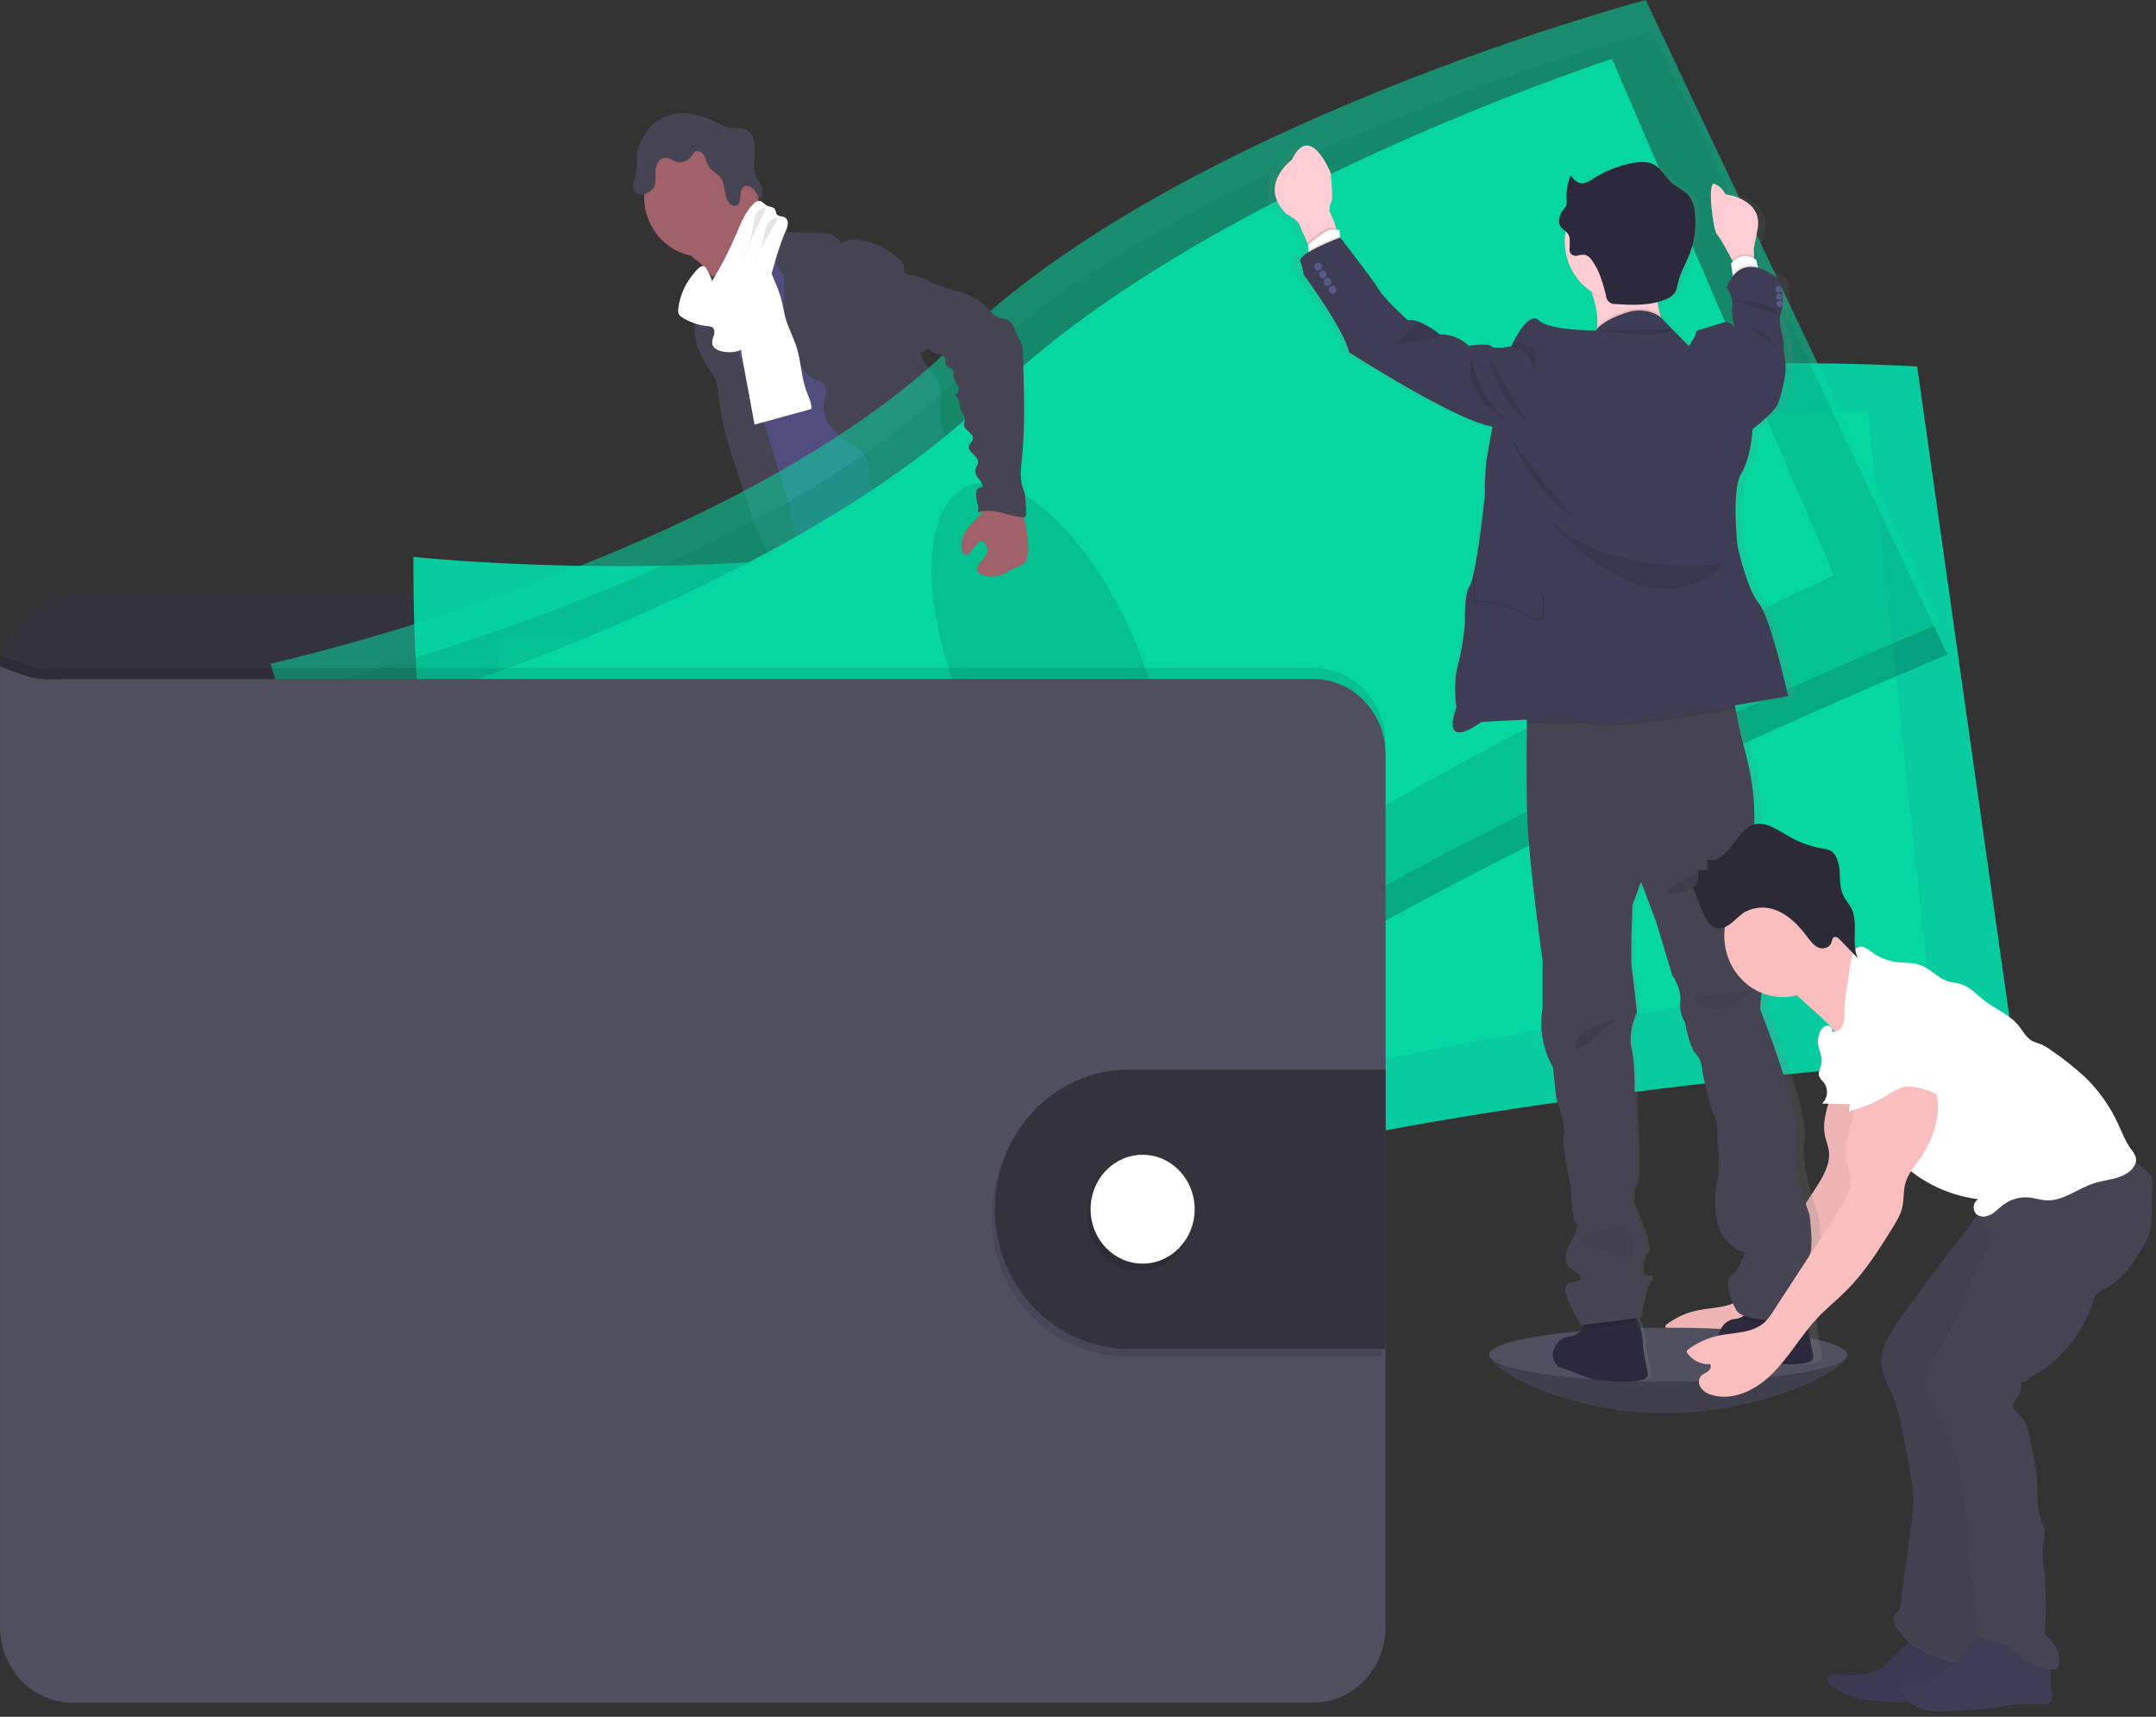 <svg width="270" height="215" viewBox="0 0 270 215" fill="none" xmlns="http://www.w3.org/2000/svg">
<rect x="0" y="0" width="270" height="215" fill="#333333" stroke="none"/>
<path d="M231.336 169.661C231.336 171.53 220.917 176.98 208.54 176.98C196.163 176.98 186.52 171.53 186.52 169.661C186.52 167.792 196.551 168.394 208.94 168.394C221.329 168.394 231.336 167.789 231.336 169.661Z" fill="#504F60"/>
<path opacity="0.2" d="M231.336 169.661C231.336 171.53 220.917 176.98 208.54 176.98C196.163 176.98 186.52 171.53 186.52 169.661" fill="black"/>
<path d="M106.694 135.361C108.703 135.63 110.787 135.801 112.711 135.148C113.014 135.05 113.347 134.832 113.317 134.515C113.295 134.4 113.249 134.291 113.181 134.198C112.455 133.061 111.846 131.847 111.363 130.577C111.344 130.51 111.304 130.452 111.251 130.412C111.188 130.388 111.119 130.388 111.057 130.412C110.169 130.656 109.402 131.255 108.521 131.511C108.071 131.64 107.602 131.677 107.139 131.619C106.739 131.571 106.194 131.226 105.83 131.27C106.036 132.655 106.539 133.948 106.694 135.361Z" fill="white"/>
<path d="M144.684 131.853C146.008 130.903 147.381 129.905 148.162 128.438C148.218 128.35 148.251 128.248 148.256 128.143C148.243 128.04 148.204 127.942 148.144 127.858C147.4 126.62 146.441 125.538 145.317 124.668C144.731 125.101 144.202 125.612 143.742 126.188C143.409 126.556 142.488 127.139 142.479 127.7C142.479 128.017 142.83 128.384 142.994 128.65C143.215 128.992 143.424 129.341 143.624 129.696C143.739 129.87 144.79 131.784 144.684 131.853Z" fill="white"/>
<path d="M114.568 139.603C114.592 139.93 114.506 140.254 114.326 140.522C114.184 140.671 114.009 140.78 113.817 140.839C111.008 141.891 107.757 140.579 104.955 141.615C104.379 141.827 103.834 142.135 103.255 142.337C102.565 142.554 101.853 142.686 101.134 142.73C100.143 142.828 99.147 142.892 98.153 142.92C97.398 142.976 96.639 142.907 95.905 142.714C95.537 142.616 95.194 142.438 94.897 142.192C94.6 141.946 94.356 141.637 94.181 141.286C94.028 140.971 93.998 140.606 94.096 140.268C94.14 140.153 94.202 140.046 94.281 139.952C94.471 139.729 94.694 139.539 94.941 139.391L95.974 138.694C96.459 138.336 96.985 138.044 97.541 137.826C97.95 137.686 98.383 137.626 98.798 137.509C100.249 137.065 101.358 135.861 102.388 134.705L103.794 133.137C103.926 132.964 104.092 132.824 104.282 132.728C104.477 132.66 104.684 132.639 104.888 132.668C106.254 132.77 107.572 133.232 108.721 134.011C109.014 134.241 109.331 134.437 109.666 134.594C110.49 134.93 111.547 134.676 112.308 134.252C112.669 134.049 112.59 133.935 112.741 133.574C112.893 133.213 113.262 132.981 113.583 133.311C113.68 133.425 113.749 133.562 113.783 133.71C114.086 134.756 113.971 135.88 113.971 136.977C113.962 137.148 113.983 137.32 114.032 137.484C114.109 137.649 114.202 137.806 114.308 137.952C114.329 137.991 114.348 138.031 114.365 138.073C114.551 138.558 114.62 139.083 114.568 139.603Z" fill="#514E7F"/>
<path d="M114.568 139.603C114.592 139.93 114.506 140.254 114.326 140.522C114.184 140.671 114.009 140.78 113.817 140.839C111.008 141.891 107.757 140.579 104.955 141.615C104.379 141.827 103.834 142.135 103.255 142.337C102.565 142.554 101.853 142.686 101.134 142.73C100.143 142.829 99.147 142.892 98.153 142.92C97.398 142.976 96.639 142.907 95.905 142.714C95.537 142.616 95.194 142.438 94.897 142.192C94.6 141.946 94.356 141.637 94.181 141.286C94.028 140.971 93.998 140.606 94.096 140.269C94.14 140.153 94.202 140.046 94.281 139.952C94.444 140.31 94.562 140.785 94.665 140.956C94.805 141.21 94.994 141.429 95.221 141.6C95.448 141.771 95.707 141.89 95.981 141.948C96.391 141.974 96.802 141.919 97.192 141.786C99.737 141.127 102.443 141.118 104.888 140.12C105.727 139.774 106.527 139.315 107.409 139.106C108.29 138.897 109.227 138.954 110.136 138.874C111.572 138.754 112.962 138.301 114.377 138.063C114.56 138.553 114.626 139.081 114.568 139.603Z" fill="#464353"/>
<path d="M151.116 131.66C150.983 132.775 150.307 133.735 149.565 134.55C148.823 135.364 147.984 136.096 147.393 137.034C146.666 138.196 146.338 139.638 145.393 140.62C145.03 140.977 144.623 141.281 144.181 141.523C143.687 141.828 143.164 142.08 142.621 142.274C141.209 142.746 139.688 142.638 138.213 142.524C137.733 142.52 137.259 142.424 136.813 142.242C136.61 142.134 136.415 142.009 136.231 141.868C135.861 141.63 135.55 141.305 135.322 140.918C135.21 140.708 135.179 140.461 135.234 140.227C135.319 139.97 135.463 139.739 135.655 139.556C135.987 139.195 136.344 138.859 136.722 138.551C137.241 138.201 137.708 137.774 138.109 137.284C138.356 136.896 138.537 136.468 138.646 136.017C138.86 135.226 138.991 134.413 139.037 133.593C139.035 133.048 139.089 132.504 139.197 131.971C139.421 131.134 140.015 130.386 139.949 129.521C139.922 129.398 139.932 129.268 139.979 129.151C140.049 129.059 140.148 128.995 140.258 128.97C140.721 128.777 141.209 128.659 141.706 128.618C141.955 128.601 142.205 128.641 142.438 128.736C142.67 128.831 142.88 128.979 143.051 129.17C143.257 129.43 143.393 129.803 143.696 129.905C143.847 129.948 144.004 129.954 144.157 129.924C144.902 129.845 145.69 129.746 146.278 129.243C146.549 128.988 146.768 128.677 146.919 128.33C147.07 127.982 147.151 127.606 147.156 127.224C147.156 126.936 147.032 126.635 147.459 126.591C147.781 126.546 148.035 126.908 148.199 127.129C148.789 127.956 149.395 128.821 149.617 129.829C149.703 129.794 149.794 129.776 149.886 129.775C150.075 129.773 150.262 129.819 150.43 129.909C150.598 129.999 150.743 130.13 150.853 130.291C151.094 130.7 151.188 131.186 151.116 131.66Z" fill="#514E7F"/>
<path d="M151.117 131.66C150.983 132.775 150.308 133.735 149.565 134.55C148.823 135.364 147.984 136.096 147.393 137.034C146.666 138.196 146.339 139.638 145.393 140.62C145.03 140.977 144.623 141.281 144.181 141.523C143.687 141.828 143.164 142.08 142.621 142.274C141.209 142.746 139.688 142.638 138.213 142.524C137.734 142.52 137.259 142.424 136.813 142.242C136.61 142.134 136.415 142.009 136.231 141.869C135.861 141.63 135.55 141.305 135.322 140.918C135.606 140.775 135.916 140.697 136.231 140.69C136.886 140.728 137.364 141.374 137.992 141.574C138.885 141.856 139.776 141.197 140.682 140.972C141.273 140.826 141.894 140.864 142.479 140.655C142.966 140.458 143.416 140.173 143.809 139.812C144.347 139.41 144.825 138.928 145.23 138.38C145.565 137.833 145.845 137.25 146.063 136.641C146.541 135.474 147.104 134.347 147.747 133.27C147.843 133.099 147.958 132.942 148.09 132.801C148.232 132.665 148.393 132.569 148.553 132.449C149.159 131.971 149.411 131.182 149.623 130.409C149.68 130.174 149.761 129.945 149.862 129.727C150.051 129.726 150.238 129.772 150.406 129.862C150.574 129.952 150.719 130.083 150.829 130.244C151.089 130.662 151.192 131.167 151.117 131.66Z" fill="#464353"/>
<path d="M87.585 32.878C88.339 33.469 88.96 34.226 89.403 35.096C89.827 35.964 92.272 42.7 92.13 43.679C92.927 42.839 96.069 42.703 96.874 41.863C97.211 41.511 99.025 39.756 99.298 39.347C99.571 38.939 101.595 38.08 101.816 37.649C102.643 36.1 95.95 30.229 96.808 28.699C96.855 28.628 96.88 28.544 96.877 28.458C96.858 28.386 96.819 28.321 96.765 28.271C96.217 27.685 95.49 27.32 94.829 26.887C94.169 26.452 93.532 25.847 93.354 25.049C92.724 25.352 92.146 25.761 91.642 26.259C90.414 27.36 89.207 28.482 88.021 29.627C87.558 30.077 86.661 30.676 86.446 31.319C86.191 32.01 87.143 32.501 87.585 32.878Z" fill="#A1616A"/>
<path d="M98.419 30.384C97.393 31.106 96.433 31.927 95.553 32.837C94.723 33.695 93.935 34.69 93.735 35.891C93.65 36.363 93.663 36.841 93.593 37.32C93.29 39.395 91.575 40.916 90.818 42.858C90.598 43.457 90.437 44.078 90.336 44.712C90.123 45.912 90.007 47.128 89.987 48.349C89.969 49.531 91.078 50.345 91.484 51.447C91.89 52.55 91.999 53.684 92.205 54.815C92.593 56.951 93.305 59.01 94.023 61.057C95.517 65.372 100.358 77.301 101.852 81.619C106.43 80.419 118.616 77.659 122.67 75.127C124.021 74.285 113.293 64.776 114.738 64.121C114.82 64.107 114.899 64.074 114.967 64.023C115.035 63.973 115.091 63.906 115.131 63.829C115.17 63.752 115.192 63.666 115.194 63.579C115.196 63.492 115.179 63.405 115.144 63.325C113.699 56.716 109.178 51.286 107.127 44.851C106.415 42.617 105.136 40.71 104.167 38.587C103.288 36.664 102.819 34.538 101.767 32.71C101.569 32.333 101.31 31.995 101.001 31.712C100.739 31.502 100.455 31.322 100.155 31.176C99.556 30.872 98.998 30.692 98.419 30.384Z" fill="#514E7F"/>
<path d="M87.827 32.127C91.785 32.127 94.993 28.772 94.993 24.634C94.993 20.495 91.785 17.141 87.827 17.141C83.87 17.141 80.662 20.495 80.662 24.634C80.662 28.772 83.87 32.127 87.827 32.127Z" fill="#A1616A"/>
<path d="M95.117 28.154C95.474 27.809 95.923 27.586 96.404 27.514C96.885 27.441 97.375 27.523 97.811 27.748C98.295 28.011 98.72 28.544 98.611 29.101L102.164 29.158C102.73 29.142 103.296 29.196 103.849 29.32C104.406 29.447 104.903 29.773 105.255 30.242C105.297 30.302 105.346 30.375 105.418 30.384C105.478 30.385 105.535 30.365 105.582 30.327C106.129 30.041 106.745 29.93 107.351 30.01C109.272 30.14 111.048 31.145 112.554 32.399C112.825 32.595 113.036 32.869 113.16 33.188C113.284 33.61 113.135 34.139 113.463 34.44C113.463 37.925 114.608 41.182 115.371 44.578C115.508 45.184 116.062 45.719 116.447 46.194C116.922 46.721 117.31 47.327 117.595 47.988C118.244 49.749 117.35 51.821 117.98 53.589C118.247 54.337 118.762 54.952 119.192 55.601C119.759 56.351 120.118 57.25 120.228 58.199C120.255 58.624 120.204 59.051 120.228 59.467C120.269 60.037 120.37 60.602 120.531 61.149C120.79 62.171 121.06 63.192 121.343 64.213C121.804 65.86 122.403 67.638 123.815 68.515C120.407 69.12 116.813 69.713 113.566 68.474C113.113 68.312 112.682 68.088 112.287 67.805C111.114 66.931 110.548 65.436 110.042 64.022C109.478 62.438 108.906 60.826 108.791 59.14C108.792 58.604 108.719 58.071 108.575 57.556C108.245 56.637 107.364 56.083 106.564 55.573C105.66 55.055 104.842 54.39 104.14 53.602C103.791 53.205 103.524 52.738 103.356 52.229C103.187 51.72 103.12 51.18 103.158 50.643C103.219 50.12 103.416 49.616 103.434 49.09C103.452 48.564 103.228 47.962 102.746 47.823C100.265 47.037 99.08 43.964 98.529 41.315C98.291 39.946 98.184 38.556 98.211 37.164L98.177 34.462C97.835 34.136 97.559 33.741 97.368 33.3C97.176 32.86 97.072 32.383 97.062 31.899C97.095 31.616 97.09 31.331 97.047 31.05C96.927 30.706 96.732 30.397 96.478 30.147C95.93 29.559 95.471 28.887 95.117 28.154Z" fill="#464353"/>
<path d="M87.485 36.721C87.403 37.557 87.585 38.416 87.406 39.237C87.337 39.553 87.215 39.87 87.127 40.165C86.859 41.346 86.975 42.587 87.458 43.691C87.94 44.785 88.517 45.829 89.182 46.812C89.407 47.148 89.592 47.51 89.733 47.892C89.848 48.294 89.919 48.707 89.945 49.125C90.121 50.803 90.402 52.467 90.787 54.106C91.127 55.525 94.981 67.66 95.877 68.784C96.04 69.034 96.287 69.209 96.568 69.276C96.771 69.284 96.973 69.24 97.156 69.149L98.974 68.42C99.129 68.371 99.272 68.289 99.395 68.179C99.566 67.971 99.658 67.706 99.656 67.432C99.786 65.885 95.923 53.665 95.432 52.205C93.948 47.794 91.972 43.542 91.006 38.977C90.736 37.709 90.594 35.758 89.706 34.747C89.339 34.329 89.463 34.506 89.024 34.725C88.802 34.826 88.588 34.943 88.382 35.077C88.125 35.264 87.911 35.508 87.755 35.793C87.6 36.077 87.508 36.394 87.485 36.721Z" fill="#464353"/>
<path d="M93.002 45.089C93.49 47.785 93.993 50.475 94.493 53.171L101.607 51.222C101.664 50.443 101.267 49.721 101.001 49.005C100.352 47.303 100.337 45.409 99.813 43.66C99.416 42.329 98.725 41.106 98.353 39.766C98.138 38.986 98.029 38.182 97.817 37.393C97.589 36.618 97.31 35.861 96.98 35.127C96.581 34.063 96.06 33.054 95.429 32.121C94.52 32.475 93.551 32.887 93.032 33.746C92.767 34.23 92.615 34.773 92.59 35.33C92.466 37 93.045 38.679 92.854 40.339C92.657 41.92 92.707 43.524 93.002 45.089Z" fill="white"/>
<path d="M101.725 80.954C102.125 82.538 101.546 84.205 101.074 85.773C100.362 88.135 99.877 90.566 99.625 93.029C99.594 93.655 99.474 94.274 99.268 94.863C99.044 95.392 98.662 95.839 98.401 96.343C97.686 97.667 97.704 99.283 97.859 100.797C97.962 101.795 98.117 102.79 98.307 103.772C98.541 104.973 98.829 106.228 98.492 107.4C99.056 107.27 99.438 108.034 99.401 108.633C99.365 109.231 99.18 109.9 99.456 110.416C100.153 110.683 100.159 111.684 100.137 112.46C100.149 113.806 100.312 115.146 100.622 116.452C101.676 121.754 102.795 127.041 103.979 132.313C106.539 133.143 109.53 134.008 111.972 132.858C112.426 132.645 112.881 132.306 112.984 131.793C113.01 131.517 112.977 131.237 112.887 130.976L111.729 126.572C111.448 125.507 111.166 124.408 111.314 123.315C111.426 122.5 111.766 121.623 111.384 120.904C111.254 120.657 111.048 120.463 110.896 120.229C110.29 119.3 110.608 118.058 110.657 116.934C110.676 116.681 110.659 116.427 110.608 116.18C110.525 115.891 110.409 115.613 110.263 115.353C109.306 113.411 108.847 111.243 108.93 109.06C108.966 108.782 108.929 108.498 108.824 108.24C108.75 108.133 108.684 108.021 108.627 107.904C108.582 107.701 108.604 107.487 108.69 107.299C108.343 107.023 108.03 106.704 107.757 106.348C107.925 106.239 108.067 106.091 108.173 105.916C108.278 105.741 108.344 105.543 108.366 105.338C108.388 105.132 108.364 104.924 108.298 104.729C108.231 104.534 108.123 104.358 107.981 104.213C108.105 104.187 108.219 104.125 108.312 104.036C108.404 103.946 108.47 103.831 108.504 103.704C108.538 103.577 108.537 103.443 108.502 103.316C108.467 103.189 108.399 103.075 108.306 102.987C108.157 102.879 107.96 102.831 107.854 102.67C107.691 102.435 107.824 102.109 107.957 101.859L108.663 100.525C109.19 99.533 109.309 98.307 109.875 97.357C110.687 95.972 111.217 94.429 111.741 92.902L113.78 87.018L115.153 88.263C115.61 88.629 115.993 89.085 116.28 89.607C116.475 90.122 116.599 90.664 116.647 91.216C117.15 94.41 119.07 97.179 119.782 100.325C119.94 101.026 120.046 101.761 120.431 102.359C120.569 102.543 120.692 102.738 120.8 102.942C120.901 103.254 120.953 103.58 120.955 103.909C121.019 104.552 121.214 105.174 121.527 105.732C121.841 106.289 122.266 106.77 122.773 107.14C123.449 107.625 124.288 107.958 124.654 108.725C124.728 108.962 124.83 109.189 124.957 109.399C125.285 109.811 125.991 109.859 126.13 110.375C126.209 110.664 126.063 111.009 126.218 111.262C126.306 111.38 126.422 111.47 126.554 111.525L128.526 112.555C130.732 113.708 131.859 116.357 133.486 118.287C134.048 118.915 134.546 119.603 134.971 120.34C135.674 121.655 135.998 123.305 137.186 124.142C137.505 124.315 137.795 124.541 138.046 124.81C138.419 125.323 138.282 126.043 138.316 126.689C138.349 127.335 138.822 128.105 139.409 127.909C139.203 128.692 139.203 129.518 139.409 130.301C141.99 130.162 144.451 129.12 146.396 127.342C146.972 126.816 147.526 126.144 147.532 125.346C147.541 125.208 147.512 125.07 147.447 124.95C147.331 124.794 147.177 124.672 147.002 124.598C145.157 123.552 144.602 121.129 143.669 119.161C142.854 117.425 141.648 115.929 140.64 114.317C138.446 110.847 136.949 106.649 133.632 104.359C132.901 103.855 132.053 103.408 131.686 102.575C131.483 102.109 131.459 101.577 131.299 101.095C131.138 100.614 130.753 100.145 130.263 100.145C130.535 99.448 130.481 98.599 130.499 97.844C130.517 97.51 130.481 97.174 130.39 96.853C130.264 96.507 130.1 96.177 129.902 95.871C129.036 94.338 128.604 92.58 128.654 90.801C128.678 89.886 128.832 88.942 128.569 88.067C128.436 87.627 128.202 87.224 128.042 86.8C127.8 86.03 127.672 85.227 127.663 84.417L127.481 81.372C127.454 80.358 127.328 79.35 127.105 78.362C126.5 75.999 125.894 66.098 123.818 64.983C121.743 63.867 118.177 71.487 115.841 71.636C114.807 71.681 113.786 71.887 112.811 72.248C111.257 72.856 109.954 73.99 108.684 75.099L104.388 78.873C103.479 79.655 102.728 80.403 101.725 80.954Z" fill="#464353"/>
<path d="M81.104 16.314C82.049 14.964 83.673 14.248 85.273 14.188C86.873 14.128 88.448 14.653 89.881 15.398C90.304 15.65 90.757 15.843 91.227 15.975C91.984 16.136 92.826 15.921 93.511 16.292C94.42 16.795 94.596 18.078 94.517 19.143C94.438 20.208 94.247 21.389 94.79 22.311C94.982 22.574 95.157 22.851 95.314 23.138C95.547 23.686 95.411 24.32 95.271 24.9C94.917 24.583 94.717 24.105 94.402 23.737C94.087 23.37 93.538 23.122 93.147 23.398C92.757 23.674 92.763 24.174 92.742 24.624C92.72 25.074 92.611 25.613 92.205 25.759C92.036 25.799 91.858 25.785 91.696 25.719C91.534 25.653 91.395 25.538 91.296 25.388C90.603 24.501 90.881 23.084 90.194 22.191C89.803 21.684 89.151 21.437 88.791 20.905C88.506 20.486 88.433 19.954 88.185 19.504C87.936 19.054 87.358 18.725 86.973 19.035C86.841 19.166 86.732 19.32 86.649 19.488C86.409 19.848 86.06 20.112 85.659 20.239C85.257 20.365 84.827 20.346 84.437 20.186C84.139 19.994 83.817 19.848 83.479 19.751C83.259 19.74 83.039 19.793 82.846 19.905C82.653 20.017 82.493 20.183 82.386 20.385C82.168 20.788 82.063 21.247 82.083 21.709C82.083 22.343 82.192 23.018 81.846 23.525C81.715 23.716 81.551 23.879 81.362 24.006C80.856 24.346 80.15 24.574 79.683 24.187C79.525 24.033 79.407 23.839 79.342 23.624C79.276 23.409 79.264 23.179 79.307 22.958C79.398 22.517 79.518 22.083 79.665 21.659C79.932 20.677 79.583 19.571 79.874 18.646C80.179 17.812 80.593 17.028 81.104 16.314Z" fill="#464353"/>
<path d="M84.943 38.666C84.898 38.897 84.921 39.137 85.01 39.354C85.1 39.501 85.222 39.624 85.367 39.712C86.386 40.376 87.545 40.768 88.743 40.856C88.905 40.859 89.065 40.902 89.209 40.982C89.494 41.179 89.512 41.616 89.406 41.965C89.265 42.293 89.191 42.65 89.191 43.01C89.279 43.672 90.03 43.961 90.663 44.059C91.551 44.176 92.524 44.116 93.227 43.536C93.703 43.082 94.066 42.513 94.284 41.879C96.023 37.7 96.632 33.081 98.392 28.914C98.526 28.642 98.615 28.349 98.656 28.046C98.674 27.895 98.654 27.741 98.596 27.6C98.539 27.46 98.446 27.338 98.329 27.248C98.001 27.035 97.493 27.156 97.271 26.823C97.162 26.655 97.174 26.427 97.077 26.25C96.874 25.873 96.341 25.933 95.978 25.714C95.693 25.556 95.496 25.23 95.178 25.166C95.022 25.157 94.865 25.186 94.722 25.251C94.578 25.316 94.451 25.415 94.351 25.54C93.317 26.547 92.775 27.976 92.199 29.326C91.32 31.395 90.291 33.391 89.121 35.295C89.257 35.074 88.467 33.394 88.158 33.321C87.615 33.207 86.922 34.202 86.628 34.573C85.705 35.742 85.121 37.162 84.943 38.666Z" fill="white"/>
<path opacity="0.1" d="M95.95 26.009C95.733 26.013 95.519 26.068 95.324 26.17C95.129 26.272 94.959 26.418 94.826 26.598C94.502 27.039 94.438 27.622 94.357 28.182C94.081 29.959 93.475 31.662 92.572 33.195" fill="black"/>
<path opacity="0.1" d="M97.496 27.273C97.195 27.28 96.902 27.369 96.644 27.53C96.386 27.692 96.173 27.921 96.026 28.195C95.826 28.693 95.701 29.221 95.656 29.76C95.397 30.954 94.896 32.077 94.187 33.052" fill="black"/>
<path d="M169.501 89.214V85.279C169.5 82.382 168.399 79.604 166.44 77.556C164.481 75.508 161.825 74.358 159.055 74.358H10.447C7.677 74.358 5.02 75.508 3.061 77.556C1.102 79.604 0.001 82.382 0 85.279V92.534L169.501 89.214Z" fill="#33323D"/>
<path d="M51.788 69.745C51.788 69.745 51.364 97.265 56.03 106.32C60.696 115.375 62.695 154.767 62.695 154.767C62.695 154.767 111.608 160.058 145.693 148.43C179.778 136.802 252.305 132.047 252.305 132.047L240.083 45.903C240.083 45.903 179.703 41.854 145.354 58.985C111.005 76.116 51.788 69.745 51.788 69.745Z" fill="#06D6A0"/>
<path opacity="0.1" d="M51.788 69.745C51.788 69.745 51.364 97.265 56.03 106.32C60.696 115.375 62.695 154.767 62.695 154.767C62.695 154.767 111.608 160.058 145.693 148.43C179.778 136.802 252.305 132.047 252.305 132.047L240.083 45.903C240.083 45.903 179.703 41.854 145.354 58.985C111.005 76.116 51.788 69.745 51.788 69.745Z" fill="#1F65A6"/>
<path d="M62.614 79.798C62.614 79.798 61.084 102.505 64.922 109.761C68.761 117.016 68.94 149.406 68.94 149.406C68.94 149.406 112.959 151.541 144.272 140.395C175.585 129.249 241.386 122.019 241.386 122.019L233.908 51.571C233.908 51.571 179.463 50.985 147.687 66.674C115.91 82.364 62.614 79.798 62.614 79.798Z" fill="#06D6A0"/>
<path opacity="0.1" d="M147.203 127.497C153.467 126.681 157.188 114.632 155.514 100.584C153.841 86.537 147.407 75.81 141.144 76.626C134.881 77.442 131.16 89.491 132.833 103.539C134.506 117.586 140.94 128.313 147.203 127.497Z" fill="black"/>
<path opacity="0.2" d="M206.98 3.938C206.98 3.938 148.32 19.463 120.658 46.79C92.996 74.117 34.764 87.056 34.764 87.056C34.764 87.056 42.435 113.382 49.531 120.504C56.627 127.627 70.085 164.481 70.085 164.481C70.085 164.481 118.189 153.816 147.214 131.803C176.239 109.789 243.885 81.987 243.885 81.987L206.98 3.938Z" fill="black"/>
<path d="M33.882 83.115C33.882 83.115 41.55 109.444 48.64 116.566C55.73 123.689 69.194 160.539 69.194 160.539C69.194 160.539 117.304 149.878 146.332 127.864C175.361 105.851 243.001 78.058 243.001 78.058L206.095 0C206.095 0 147.438 15.525 119.776 42.852C92.115 70.179 33.882 83.115 33.882 83.115Z" fill="#06D6A0" fill-opacity="0.5"/>
<path opacity="0.1" d="M33.882 83.115C33.882 83.115 41.55 109.444 48.64 116.566C55.73 123.689 69.194 160.539 69.194 160.539C69.194 160.539 117.304 149.878 146.332 127.864C175.361 105.851 243.001 78.058 243.001 78.058L206.095 0C206.095 0 147.438 15.525 119.776 42.852C92.115 70.179 33.882 83.115 33.882 83.115Z" fill="#06D6A0"/>
<path d="M47.125 89.211C47.125 89.211 52.333 111.316 58.117 116.988C63.901 122.659 73.569 153.423 73.569 153.423C73.569 153.423 116.089 141.327 142.621 120.669C169.153 100.012 229.664 72.045 229.664 72.045L201.877 7.373C201.877 7.373 149.889 24.282 124.248 49.413C98.607 74.544 47.125 89.211 47.125 89.211Z" fill="#06D6A0"/>
<path opacity="0.1" d="M141.64 107.463C147.362 104.677 147.368 92.015 141.653 79.182C135.939 66.349 126.668 58.205 120.946 60.991C115.224 63.777 115.218 76.439 120.933 89.272C126.647 102.105 135.918 110.249 141.64 107.463Z" fill="black"/>
<path opacity="0.1" d="M173.513 93.076V202.384C173.513 203.625 173.279 204.854 172.824 206.001C172.37 207.148 171.704 208.19 170.864 209.068C170.025 209.945 169.028 210.641 167.931 211.116C166.834 211.591 165.659 211.835 164.472 211.835H9.044C6.647 211.834 4.349 210.838 2.655 209.065C0.961 207.293 0.009 204.89 0.009 202.384V82.057C4.463 83.787 4.463 83.787 9.044 83.641H164.472C166.866 83.641 169.163 84.634 170.858 86.403C172.553 88.172 173.508 90.572 173.513 93.076Z" fill="black"/>
<path d="M173.513 94.467V203.775C173.512 206.282 172.559 208.685 170.864 210.458C169.168 212.23 166.869 213.226 164.472 213.226H9.044C6.647 213.225 4.349 212.229 2.655 210.456C0.961 208.684 0.009 206.281 0.009 203.775V83.445C4.463 85.171 4.463 85.171 9.044 85.029H164.472C166.867 85.029 169.164 86.022 170.859 87.792C172.554 89.562 173.509 91.962 173.513 94.467Z" fill="#504F60"/>
<path opacity="0.1" d="M173.07 134.879V169.835H140.652C136.258 169.773 132.064 167.905 128.978 164.634C125.892 161.363 124.161 156.952 124.161 152.357C124.161 147.762 125.892 143.352 128.978 140.081C132.064 136.81 136.258 134.941 140.652 134.879H173.07Z" fill="black"/>
<path d="M173.513 133.948V168.91H141.094C136.7 168.848 132.506 166.98 129.42 163.709C126.334 160.438 124.604 156.027 124.604 151.432C124.604 146.837 126.334 142.427 129.42 139.156C132.506 135.885 136.7 134.016 141.094 133.954L173.513 133.948Z" fill="#33323D"/>
<path opacity="0.1" d="M142.648 159.174C146.248 159.174 149.165 156.123 149.165 152.359C149.165 148.595 146.248 145.544 142.648 145.544C139.049 145.544 136.131 148.595 136.131 152.359C136.131 156.123 139.049 159.174 142.648 159.174Z" fill="black"/>
<path d="M143.091 158.249C146.69 158.249 149.608 155.198 149.608 151.434C149.608 147.67 146.69 144.619 143.091 144.619C139.492 144.619 136.574 147.67 136.574 151.434C136.574 155.198 139.492 158.249 143.091 158.249Z" fill="white"/>
<path d="M229.785 133.647C230.042 136.565 227.931 139.397 228.546 142.255C228.679 142.867 228.93 143.443 229.021 144.061C229.276 145.759 228.309 147.366 227.385 148.785L219.447 160.964C219.129 161.499 218.749 161.991 218.314 162.428C216.799 163.841 214.521 163.695 212.527 164.117C211.126 164.414 209.803 165.026 208.649 165.91C208.601 165.953 208.57 166.014 208.563 166.08C208.557 166.146 208.574 166.212 208.613 166.265C208.942 166.734 209.379 167.109 209.883 167.357C210.386 167.604 210.941 167.716 211.497 167.681C211.706 167.969 211.497 168.391 211.194 168.597C210.767 168.913 210.182 168.989 210.097 169.744C210.067 170.007 210.118 170.273 210.243 170.504C210.563 171.016 211.06 171.378 211.63 171.515C214.378 172.392 217.348 170.849 219.405 168.749C221.462 166.648 222.938 163.996 224.955 161.858C226.073 160.676 227.343 159.662 228.494 158.515C230.791 156.227 232.575 153.446 234.299 150.661C234.817 149.821 235.338 148.959 235.557 147.987C235.775 147.014 235.672 146.032 235.917 145.091C236.238 143.855 237.102 142.873 237.82 141.837C239.229 139.809 240.168 137.328 239.983 134.832C239.798 132.335 238.317 129.867 236.063 129.018C235.364 128.724 234.593 128.675 233.866 128.878C232.942 129.176 232.26 129.975 231.63 130.738L230.115 132.56C229.737 132.96 229.439 133.433 229.236 133.954C229.139 134.215 229.116 134.501 229.17 134.775C229.224 135.05 229.352 135.303 229.539 135.503" fill="#FBBEBE"/>
<path opacity="0.05" d="M229.785 133.647C230.042 136.565 227.931 139.397 228.546 142.255C228.679 142.867 228.93 143.443 229.021 144.061C229.276 145.759 228.309 147.366 227.385 148.785L219.447 160.964C219.129 161.499 218.749 161.991 218.314 162.428C216.799 163.841 214.521 163.695 212.527 164.117C211.126 164.414 209.803 165.026 208.649 165.91C208.601 165.953 208.57 166.014 208.563 166.08C208.557 166.146 208.574 166.212 208.613 166.265C208.942 166.734 209.379 167.109 209.883 167.357C210.386 167.604 210.941 167.716 211.497 167.681C211.706 167.969 211.497 168.391 211.194 168.597C210.767 168.913 210.182 168.989 210.097 169.744C210.067 170.007 210.118 170.273 210.243 170.504C210.563 171.016 211.06 171.378 211.63 171.515C214.378 172.392 217.348 170.849 219.405 168.749C221.462 166.648 222.938 163.996 224.955 161.858C226.073 160.676 227.343 159.662 228.494 158.515C230.791 156.227 232.575 153.446 234.299 150.661C234.817 149.821 235.338 148.959 235.557 147.987C235.775 147.014 235.672 146.032 235.917 145.091C236.238 143.855 237.102 142.873 237.82 141.837C239.229 139.809 240.168 137.328 239.983 134.832C239.798 132.335 238.317 129.867 236.063 129.018C235.364 128.724 234.593 128.675 233.866 128.878C232.942 129.176 232.26 129.975 231.63 130.738L230.115 132.56C229.737 132.96 229.439 133.433 229.236 133.954C229.139 134.215 229.116 134.501 229.17 134.775C229.224 135.05 229.352 135.303 229.539 135.503" fill="black"/>
<path d="M235.793 208.768C234.06 209.874 231.9 209.94 229.885 209.683C229.561 209.642 229.176 209.617 228.976 209.88C228.673 210.26 229.03 210.83 229.4 211.125C230.588 212.058 231.985 212.659 233.457 212.871C234.772 213.066 236.098 213.158 237.426 213.146C241.062 213.213 244.697 213.276 248.276 212.731C248.488 212.715 248.694 212.652 248.882 212.548C249.112 212.378 249.273 212.123 249.33 211.835C249.575 210.859 249.103 209.813 248.388 209.135C247.673 208.457 246.755 208.08 245.858 207.716L242.707 206.433C241.968 206.132 240.783 205.333 239.98 205.397C238.471 205.511 237.044 208.001 235.793 208.768Z" fill="#3F3D56"/>
<path opacity="0.05" d="M235.793 208.768C234.06 209.874 231.9 209.94 229.885 209.683C229.561 209.642 229.176 209.617 228.976 209.88C228.673 210.26 229.03 210.83 229.4 211.125C230.588 212.058 231.985 212.659 233.457 212.871C234.772 213.066 236.098 213.158 237.426 213.146C241.062 213.213 244.697 213.276 248.276 212.731C248.488 212.715 248.694 212.652 248.882 212.548C249.112 212.378 249.273 212.123 249.33 211.835C249.575 210.859 249.103 209.813 248.388 209.135C247.673 208.457 246.755 208.08 245.858 207.716L242.707 206.433C241.968 206.132 240.783 205.333 239.98 205.397C238.471 205.511 237.044 208.001 235.793 208.768Z" fill="black"/>
<path d="M238.002 165.026C236.69 166.851 235.332 168.958 235.656 171.217C235.832 172.433 236.484 173.507 236.962 174.632C237.611 176.159 237.95 177.801 238.283 179.435C238.774 181.824 239.268 184.22 239.568 186.647C239.91 189.387 238.301 197.317 238.153 200.077C238.117 200.742 238.041 201.462 237.599 201.94C237.426 202.13 237.196 202.282 237.117 202.529C237.071 202.768 237.108 203.015 237.223 203.226C237.962 204.969 239.474 206.268 241.162 207.009C242.849 207.751 246.918 209.031 248.757 209.097C249 209.125 249.245 209.092 249.472 208.999C249.717 208.843 249.91 208.612 250.024 208.337C251.342 205.701 250.075 196.329 250.093 193.354C250.112 190.873 250.672 188.408 250.569 185.93C250.484 183.941 249.963 181.995 249.79 180.012C249.487 176.761 250.057 173.495 250.63 170.282C251.066 167.817 251.505 165.352 252.066 162.919C252.408 161.433 252.805 159.934 253.581 158.645C254.187 157.621 255.038 156.766 255.744 155.793C257.703 153.107 258.574 149.722 258.168 146.371C258.125 146.054 253.623 147.565 253.226 147.746C251.607 148.463 250.117 149.465 248.821 150.708C247.779 151.747 246.958 153.135 246.046 154.298C244.755 155.943 243.48 157.6 242.222 159.269C240.786 161.176 239.379 163.095 238.002 165.026Z" fill="#464353"/>
<path opacity="0.05" d="M238.002 164.915C236.69 166.74 235.332 168.85 235.656 171.106C235.832 172.326 236.484 173.4 236.962 174.525C237.611 176.048 237.95 177.693 238.283 179.325C238.774 181.717 239.268 184.112 239.568 186.536C239.91 189.279 238.301 197.207 238.153 199.966C238.117 200.632 238.041 201.354 237.599 201.832C237.426 202.019 237.196 202.171 237.117 202.419C237.07 202.657 237.108 202.904 237.223 203.116C237.962 204.861 239.474 206.157 241.162 206.918C242.849 207.678 246.918 208.34 248.757 208.404C249 208.431 249.245 208.398 249.472 208.305C249.717 208.151 249.91 207.921 250.024 207.646C251.342 205.01 250.075 196.24 250.093 193.262C250.112 190.778 250.672 188.316 250.569 185.835C250.484 183.846 249.963 181.9 249.79 179.92C249.487 176.666 250.057 173.4 250.63 170.187C251.066 167.725 251.505 165.26 252.066 162.824C252.408 161.338 252.805 159.839 253.581 158.55C254.187 157.526 255.038 156.671 255.744 155.698C257.704 153.012 258.575 149.627 258.168 146.276C258.125 145.959 253.623 147.47 253.226 147.651C251.607 148.37 250.117 149.373 248.821 150.616C247.779 151.652 246.958 153.04 246.046 154.203C244.755 155.848 243.48 157.506 242.222 159.177C240.786 161.07 239.379 162.982 238.002 164.915Z" fill="black"/>
<path d="M230.027 116.82C230.706 117.953 231.597 118.931 232.646 119.697C233.695 120.462 234.881 120.999 236.132 121.274L235.578 123.381C234.62 127 233.545 130.827 230.872 133.336C231.175 132.11 230.788 130.802 230.127 129.737C229.467 128.672 228.539 127.836 227.631 127.009L223.398 123.175C223.276 123.071 223.173 122.945 223.095 122.802C222.99 122.531 222.99 122.229 223.095 121.959C223.634 120.203 225.173 119.107 226.428 117.922C227.057 117.31 227.619 116.625 228.103 115.882C228.948 114.621 229.473 115.888 230.027 116.82Z" fill="#FBBEBE"/>
<path d="M122.767 64.457C122.176 65.006 121.63 65.606 121.134 66.25C120.634 66.903 120.369 67.717 120.382 68.553C120.385 68.796 120.459 69.031 120.594 69.228C120.664 69.322 120.759 69.392 120.868 69.426C120.976 69.461 121.093 69.459 121.2 69.421C121.322 69.356 121.426 69.261 121.503 69.143C121.824 68.74 122.163 68.355 122.521 67.989C122.652 67.853 122.824 67.71 123 67.761C123.079 67.79 123.15 67.839 123.206 67.904C123.41 68.088 123.558 68.33 123.633 68.601C123.739 69.086 123.47 69.57 123.164 69.951C122.858 70.331 122.497 70.695 122.373 71.174C122.326 71.3 122.326 71.44 122.373 71.566C122.431 71.658 122.513 71.73 122.609 71.775C123.043 72.025 123.524 72.172 124.018 72.206C124.513 72.24 125.008 72.16 125.469 71.972C126.075 71.715 126.615 71.275 127.239 71.047C127.509 70.969 127.771 70.863 128.02 70.73C128.199 70.606 128.352 70.446 128.471 70.259C128.59 70.073 128.673 69.863 128.714 69.643C128.793 69.204 128.808 68.754 128.76 68.309C128.684 66.588 128.332 64.893 127.717 63.294C127.682 63.191 127.621 63.099 127.542 63.028C127.451 62.97 127.345 62.94 127.239 62.942C126.463 62.857 125.191 62.442 124.442 62.743C124.181 62.893 123.955 63.103 123.782 63.357C123.642 63.519 122.767 64.244 122.767 64.457Z" fill="#A1616A"/>
<path d="M122.521 63.74C122.521 62.967 121.613 61.101 123.058 60.978C123.058 60.151 121.94 59.638 122.149 58.76C122.215 58.468 122.452 58.231 122.479 57.933C122.57 57.087 121.11 56.628 121.352 55.816C121.443 55.5 121.764 55.316 121.834 55.002C121.997 54.27 120.746 53.944 120.722 53.193C120.722 52.94 120.858 52.702 120.846 52.449C120.846 52.132 120.582 51.891 120.437 51.615C120.058 50.909 120.243 49.816 119.552 49.451C120.01 49.492 120.158 48.783 119.97 48.349C119.783 47.915 119.398 47.538 119.395 47.056C119.417 46.882 119.417 46.705 119.395 46.53C119.268 46.068 118.543 46.029 118.422 45.58C118.407 45.407 118.401 45.233 118.407 45.06C118.359 44.702 118.007 44.474 117.677 44.373C117.334 44.312 117.004 44.188 116.701 44.008C116.489 43.84 116.244 43.561 116.017 43.691C115.932 43.745 115.889 43.846 115.826 43.923C115.553 44.255 115.032 44.109 114.69 43.865C113.678 43.146 113.175 41.857 112.959 40.599C112.744 39.341 112.75 38.042 112.481 36.797C112.399 36.409 112.289 36.028 112.154 35.656C112.038 35.34 111.669 34.842 111.645 34.522C111.59 33.793 113.032 34.291 113.581 34.364C114.113 34.418 114.639 34.524 115.153 34.681C115.701 34.897 116.238 35.144 116.762 35.419C118.949 36.429 121.591 36.553 123.349 38.251C123.927 38.809 124.415 39.541 125.167 39.794C125.511 39.863 125.851 39.955 126.185 40.07C127.018 40.479 127.148 41.635 127.602 42.471C127.745 42.692 127.87 42.925 127.975 43.169C128.063 43.455 128.104 43.755 128.096 44.056L128.16 46.251C128.263 49.93 128.366 53.618 127.99 57.274C127.869 58.481 127.687 59.723 128.03 60.883C128.121 61.2 128.248 61.497 128.333 61.817C128.408 62.193 128.446 62.575 128.448 62.958L128.496 64.38C128.513 64.491 128.489 64.604 128.43 64.697C128.379 64.74 128.32 64.771 128.256 64.787C128.193 64.803 128.127 64.803 128.063 64.789C126.169 64.612 124.255 63.496 122.467 64.171" fill="#464353"/>
<path d="M208.937 173.048C221.313 173.048 231.345 171.532 231.345 169.661C231.345 167.791 221.313 166.274 208.937 166.274C196.561 166.274 186.529 167.791 186.529 169.661C186.529 171.532 196.561 173.048 208.937 173.048Z" fill="#504F60"/>
<path d="M228.215 169.826C227.821 168.061 227.576 166.512 227.576 166.512C227.576 166.512 227.667 164.592 226.843 163.15V162.669V159.12C227.077 158.476 227.364 157.854 227.7 157.26C228.306 156.145 227.7 152.058 227.7 152.058C227.7 152.058 225.437 146.295 225.985 142.638C226.534 138.982 221.338 126.404 221.338 126.404C221.37 125.191 221.533 123.985 221.825 122.811C221.881 122.564 221.903 122.31 221.892 122.057C221.892 122.025 221.892 121.997 221.892 121.965C221.892 121.933 221.892 121.984 221.892 121.994C221.813 119.582 219.989 115.064 219.989 115.064L220.235 106.453C220.235 106.453 221.398 101.384 219.502 94.556C218.838 92.176 218.414 90.272 218.144 88.802C218.114 88.637 218.084 88.485 218.059 88.324C221.965 87.69 224.949 87.183 224.949 87.183C224.949 87.183 222.683 77.269 221.153 75.533C219.623 73.797 218.399 68.344 218.399 68.344C218.399 68.344 217.602 61.345 218.89 59.299C220.177 57.252 220.359 53.722 220.359 53.722C220.359 53.722 223.295 51.505 223.665 50.5C224.034 49.496 224.643 47.278 224.643 46.102C224.643 44.927 224.277 43.885 224.398 43.251C224.519 42.617 223.54 40.276 224.031 39.161C224.158 38.818 224.224 38.454 224.225 38.087C224.226 38.076 224.226 38.065 224.225 38.055C224.23 37.079 224.143 36.105 223.968 35.146C223.118 34.396 222.127 33.843 221.059 33.521L220.995 33.255L220.829 32.558C220.736 32.493 220.64 32.434 220.541 32.38V32.127L220.514 31.119L220.974 28.857C221.883 24.922 216.857 24.336 216.857 24.336C216.552 23.732 216.045 23.268 215.433 23.031C214.424 22.66 215.266 28.949 215.736 29.367C216.09 29.684 217.187 31.642 217.717 32.612L217.802 32.77C217.719 32.848 217.642 32.933 217.572 33.024L217.763 34.389L217.793 34.598C217.46 35.031 217.189 35.512 216.99 36.027C216.99 36.027 217.899 37.079 217.726 38.245C217.554 39.411 218.008 40.891 218.029 40.97C217.975 40.903 217.329 40.175 216.684 40.352C216.039 40.529 214.236 41.096 214.236 41.096C214.236 41.096 212.891 41.344 213.024 41.654C213.157 41.965 212.115 43.327 212.115 43.327L208.497 39.74C208.461 39.633 208.422 39.525 208.391 39.424C208.244 38.907 208.142 38.376 208.088 37.839C208.483 37.742 208.87 37.613 209.246 37.456C209.626 37.32 209.969 37.089 210.246 36.784C210.612 36.331 210.682 35.717 210.83 35.153C211.115 34.05 211.739 33.071 212.173 32.022C212.906 30.25 213.143 28.296 212.854 26.389C212.799 25.801 212.609 25.236 212.3 24.741C211.709 23.892 210.637 23.547 209.858 22.869C209.079 22.191 208.576 21.155 207.667 20.651C206.846 20.192 205.849 20.246 204.922 20.404C203.112 20.716 201.372 21.378 199.793 22.356C199.266 22.673 198.684 23.062 198.078 22.945C197.557 22.847 197.169 22.413 196.842 21.995C196.846 21.977 196.851 21.96 196.857 21.944C196.842 21.928 196.829 21.912 196.818 21.893C196.434 22.783 196.242 23.75 196.254 24.726C196.254 24.878 196.254 25.043 196.272 25.179V25.337C196.272 25.381 196.272 25.426 196.272 25.467C196.272 25.535 196.263 25.602 196.245 25.667C196.169 25.86 196.053 26.035 195.906 26.177C195.794 26.309 195.693 26.45 195.603 26.598C195.603 26.547 195.633 26.497 195.651 26.443C195.42 26.796 195.29 27.21 195.276 27.637C195.259 27.948 195.356 28.255 195.548 28.493C195.73 28.677 195.927 28.843 196.139 28.987C196.067 29.405 196.03 29.829 196.03 30.254C196.037 31.514 196.354 32.751 196.952 33.845C197.55 34.939 198.407 35.853 199.441 36.499C199.484 36.604 199.523 36.712 199.563 36.816C200.026 38.083 200.375 39.572 200.22 40.935C200.22 41.033 200.193 41.135 200.178 41.233C200.163 41.331 200.087 41.337 200.047 41.391C200.047 41.391 194.07 41.455 192.664 40.124C191.258 38.793 189.113 43.378 189.113 43.378C189.113 43.378 186.971 43.812 186.541 43.378C186.11 42.944 183.605 43.318 183.605 43.318C182.578 42.363 181.242 41.853 179.869 41.892C179.037 41.23 178.119 40.697 177.142 40.308L177.076 40.282C176.645 40.118 176.184 40.057 175.727 40.105C175.727 40.105 172.788 37.57 171.931 36.201C171.074 34.833 166.993 29.779 166.974 29.757V29.513L166.929 28.778C166.808 28.798 166.685 28.808 166.562 28.81C166.541 28.737 166.511 28.651 166.48 28.553C166.245 27.836 165.956 27.14 165.614 26.471C165.614 26.471 165.614 25.543 165.871 25.309C166.129 25.074 165.765 21.668 165.765 21.668C165.765 21.668 163.117 15.195 160.745 20.027C160.745 20.027 156.261 23.154 160.024 26.798C160.024 26.798 161.539 27.558 161.739 28.16C161.878 28.55 162.387 29.643 162.73 30.378L162.884 30.695L162.842 30.733L162.896 31.341L162.92 31.576C162.212 31.997 161.73 32.415 161.848 32.729C162.057 33.266 162.2 33.828 162.275 34.402C162.275 34.402 167.48 41.22 168.153 44.132C168.153 44.132 182.111 52.807 186.701 53.425L185.889 57.749C185.771 58.923 185.71 60.102 185.707 61.282C185.768 62.21 185.156 66.424 185.156 66.424C185.156 66.424 184.359 72.621 183.687 73.49C183.014 74.358 183.135 78.074 183.135 78.074C182.976 79.853 182.672 81.615 182.226 83.34C181.554 85.694 182.041 88.609 182.041 88.609C182.041 88.609 179.718 94.185 185.286 90.405C185.286 90.405 188.013 90.228 191.17 90.114C191.17 90.222 191.17 90.332 191.17 90.431C191.17 90.855 191.17 91.315 191.149 91.796C191.107 94.99 191.088 99.4 191.228 102.721C191.473 108.607 193.188 120.257 193.188 120.257V126.122C193.077 126.672 193.022 127.233 193.024 127.795C192.988 129.858 193.514 131.89 194.539 133.653L194.969 137.556C194.969 137.556 195.975 140.129 195.994 141.675C195.99 141.8 195.975 141.924 195.951 142.046C195.912 142.243 195.896 142.444 195.903 142.645C195.845 144.419 196.866 148.665 196.866 148.665C196.866 148.665 196.927 152.939 197.539 153.189C198.063 153.401 196.839 155.651 196.475 156.297C196.466 156.258 196.458 156.217 196.454 156.177L196.378 156.303C196.252 156.649 196.187 157.017 196.187 157.387C196.153 157.679 196.198 157.975 196.319 158.241C196.439 158.507 196.629 158.731 196.866 158.889C198.03 159.633 198.654 160.251 197.666 160.498C197.303 160.557 196.943 160.637 196.587 160.736C196.587 160.688 196.551 160.638 196.536 160.593C196.397 160.65 196.28 160.756 196.207 160.892C196.133 161.028 196.107 161.187 196.133 161.341C196.142 161.844 196.266 162.337 196.493 162.78C197.472 165.073 198.151 165.948 198.151 165.948L198.62 165.894C198.551 166.082 198.459 166.259 198.348 166.423C198.169 166.689 197.932 166.906 197.657 167.057C197.4 167.217 197.114 167.32 196.818 167.358C196.486 167.369 196.16 167.453 195.861 167.605C195.563 167.757 195.298 167.973 195.085 168.239C194.479 169.066 194.091 170.19 195.297 171.179L199.675 172.763C199.675 172.763 207.207 173.786 206.807 172.018C206.407 170.25 206.165 168.704 206.165 168.704C206.197 167.625 205.989 166.552 205.559 165.571C205.48 165.411 205.391 165.256 205.292 165.108L205.559 165.08C205.559 165.08 206.11 161.173 206.843 160.432C207.013 160.261 207.052 160.115 207.013 160.026C207.089 159.814 206.895 159.69 206.649 159.618L206.595 159.773C206.355 159.718 206.11 159.689 205.865 159.687C205.865 159.687 205.619 157.644 206.416 156.899C206.48 156.814 206.527 156.716 206.554 156.612C206.58 156.507 206.586 156.398 206.571 156.291C206.577 156.01 206.548 155.73 206.486 155.458C206.478 155.475 206.469 155.492 206.458 155.508C206.059 153.652 204.701 150.702 204.701 150.702C204.701 150.702 204.641 148.845 205.131 148.101C205.622 147.356 205.068 138 205.068 138C205.068 138 205.253 133.479 204.701 131.372C204.15 129.265 205.374 126.784 205.374 126.784C205.374 126.784 205.374 126.737 205.374 126.651V126.619L205.304 125.906C205.302 125.921 205.302 125.936 205.304 125.951C205.18 124.753 204.947 122.583 204.774 121.582C204.528 120.156 204.837 113.344 204.837 113.344L205.937 110.429L207.898 115.451L209.979 122.142C209.979 122.142 211.009 123.556 211.033 124.994C211.033 125.064 211.033 125.133 211.033 125.203C211.017 125.351 211.009 125.501 211.009 125.65C210.972 126.495 211.194 127.331 211.642 128.036C211.642 128.036 212.194 131.204 213.051 131.999C213.909 132.794 213.909 134.353 213.909 134.353C213.909 134.353 214.948 138.941 215.424 139.739C215.836 140.417 215.857 142.274 215.854 142.854C215.854 142.958 215.854 143.019 215.854 143.019C215.854 143.019 215.999 144.66 215.993 146.035C215.993 146.206 215.993 146.371 215.993 146.526C215.995 146.514 215.995 146.503 215.993 146.491C215.993 146.867 215.95 147.241 215.866 147.606L215.848 147.67C215.848 147.591 215.848 147.515 215.869 147.438C215.656 148.372 215.554 149.33 215.566 150.29C215.539 151.938 215.778 153.889 216.732 155.042C218.387 157.026 219.426 156.779 219.426 156.779C219.426 156.779 218.632 159.256 217.65 159.754C217.613 159.772 217.579 159.796 217.547 159.824C217.547 159.773 217.529 159.725 217.523 159.678C217.414 159.801 217.33 159.947 217.278 160.107C217.226 160.266 217.206 160.435 217.22 160.603C217.151 161.693 217.808 163.454 218.432 164.275C218.664 164.512 218.948 164.686 219.259 164.782C219.21 164.818 219.158 164.851 219.105 164.88C218.996 164.943 218.883 164.999 218.768 165.048C218.609 165.119 218.441 165.165 218.269 165.184C217.936 165.194 217.61 165.277 217.311 165.429C217.012 165.581 216.748 165.798 216.535 166.065C215.93 166.889 215.542 168.014 216.748 169.002L221.126 170.586C221.126 170.586 228.609 171.591 228.215 169.826Z" fill="url(#paint0_linear_509_255)"/>
<path d="M199.46 172.753L195.218 171.169C194.048 170.181 194.421 169.056 195.012 168.229C195.215 167.965 195.47 167.75 195.76 167.598C196.049 167.446 196.367 167.361 196.69 167.348C196.978 167.31 197.254 167.207 197.499 167.047C197.768 166.894 197.999 166.677 198.172 166.414C198.481 165.9 198.648 165.307 198.654 164.7C198.654 164.7 203.308 163.274 204.58 164.7C204.807 164.958 204.997 165.249 205.144 165.564C205.566 166.549 205.773 167.619 205.75 168.698C205.75 168.698 205.986 170.244 206.371 172.012C206.755 173.78 199.46 172.753 199.46 172.753Z" fill="#2D293D"/>
<path d="M220.196 170.567L215.954 168.983C214.784 167.995 215.157 166.87 215.748 166.046C215.95 165.781 216.204 165.565 216.493 165.413C216.782 165.261 217.1 165.177 217.423 165.165C217.591 165.147 217.754 165.101 217.908 165.029C218.02 164.98 218.129 164.923 218.235 164.861C219.42 164.18 219.39 162.507 219.39 162.507C219.39 162.507 224.04 161.081 225.316 162.507C225.487 162.7 225.636 162.913 225.761 163.141C226.558 164.582 226.47 166.505 226.47 166.505C226.47 166.505 226.707 168.055 227.076 169.82C227.446 171.584 220.196 170.567 220.196 170.567Z" fill="#2D293D"/>
<path opacity="0.1" d="M204.583 164.696C204.81 164.954 205 165.246 205.147 165.561L198.178 166.407C198.488 165.894 198.655 165.3 198.66 164.693C198.66 164.693 203.311 163.271 204.583 164.696Z" fill="black"/>
<path opacity="0.1" d="M225.767 163.147V164.513C224.683 166.379 219.438 165.97 217.914 165.035C218.026 164.986 218.135 164.93 218.241 164.867C219.426 164.186 219.396 162.513 219.396 162.513C219.396 162.513 224.046 161.088 225.322 162.513C225.493 162.706 225.642 162.919 225.767 163.147Z" fill="black"/>
<path d="M226.594 157.26C226.27 157.855 225.993 158.477 225.767 159.12V164.015C224.58 166.059 218.42 165.378 217.587 164.262C216.754 163.147 215.884 160.245 216.82 159.741C217.756 159.237 218.538 156.766 218.538 156.766C218.538 156.766 217.529 157.013 215.93 155.03C214.33 153.046 214.805 148.649 215.102 147.597C215.399 146.545 215.102 143.012 215.102 143.012C215.102 143.012 215.163 140.531 214.69 139.727C214.218 138.922 213.209 134.341 213.209 134.341C213.209 134.341 213.209 132.791 212.379 131.986C211.548 131.182 211.015 128.02 211.015 128.02C210.53 127.23 210.321 126.288 210.424 125.355C210.6 123.806 209.415 122.133 209.415 122.133L207.401 115.438L205.504 110.42L204.438 113.331C204.438 113.331 204.135 120.146 204.38 121.569C204.625 122.992 204.986 126.775 204.986 126.775C204.986 126.775 203.801 129.252 204.335 131.359C204.868 133.466 204.674 137.994 204.674 137.994C204.674 137.994 205.207 147.347 204.731 148.091C204.256 148.836 204.316 150.695 204.316 150.695C204.316 150.695 206.74 156.145 205.977 156.89C205.213 157.634 205.443 159.678 205.443 159.678C205.443 159.678 207.101 159.678 206.392 160.422C205.683 161.167 205.147 165.07 205.147 165.07L197.981 165.948C197.981 165.948 197.327 165.083 196.378 162.78C195.43 160.476 196.554 160.736 197.508 160.486C198.463 160.235 197.86 159.621 196.733 158.876C195.606 158.132 196.26 156.459 196.26 156.459C196.26 156.459 197.978 153.423 197.384 153.176C196.79 152.929 196.733 148.652 196.733 148.652C196.733 148.652 195.548 143.583 195.845 142.208C196.142 140.832 194.897 137.563 194.897 137.563L194.482 133.659C193.214 131.444 192.751 128.826 193.179 126.283V120.264C193.179 120.264 191.519 108.617 191.282 102.73C191.131 98.96 191.173 93.814 191.222 90.605C191.252 88.805 191.282 87.611 191.282 87.611L216.878 84.823C216.878 84.823 216.854 86.058 217.341 88.799C217.605 90.269 218.014 92.173 218.656 94.553C220.492 101.368 219.368 106.447 219.368 106.447L219.129 115.061C219.129 115.061 221.38 120.821 220.907 122.805C220.622 123.982 220.461 125.189 220.429 126.404C220.429 126.404 225.464 138.982 224.931 142.638C224.398 146.295 226.588 152.058 226.588 152.058C226.588 152.058 227.188 156.145 226.594 157.26Z" fill="#464353"/>
<path opacity="0.05" d="M211.96 124.981L219.753 123.895C219.753 123.895 215.339 128.606 211.96 124.981Z" fill="black"/>
<path opacity="0.1" d="M218.626 115.932C218.626 115.932 218.893 118.816 217.205 119.899C217.205 119.899 220.226 119.405 218.626 115.932Z" fill="black"/>
<path opacity="0.1" d="M218.147 106.763C218.147 106.763 211.633 112.371 209.264 111.906C206.895 111.44 218.147 106.763 218.147 106.763Z" fill="black"/>
<path opacity="0.1" d="M202.302 127.611C202.302 127.611 197.354 128.786 197.205 130.865C197.057 132.943 202.302 127.611 202.302 127.611Z" fill="black"/>
<path opacity="0.05" d="M203.389 153.452C203.389 153.452 196.4 154.814 198.384 155.743C200.369 156.671 203.629 157.416 203.629 157.416C203.629 157.416 205.886 157.539 203.389 153.452Z" fill="black"/>
<g opacity="0.05">
<path opacity="0.05" d="M196.972 157.219C196.796 157.104 196.648 156.949 196.537 156.766C196.426 156.583 196.357 156.376 196.333 156.161L196.26 156.291C196.26 156.291 195.609 157.964 196.736 158.705C196.863 158.79 196.987 158.876 197.1 158.958C197.309 158.917 197.533 158.886 197.748 158.829C198.702 158.581 198.099 157.964 196.972 157.219Z" fill="black"/>
<path opacity="0.05" d="M205.977 156.722C206.171 156.538 206.165 156.063 206.046 155.454C205.743 155.933 205.656 156.68 205.65 157.248C205.723 157.051 205.834 156.872 205.977 156.722Z" fill="black"/>
<path opacity="0.05" d="M204.901 125.897C204.644 126.63 204.485 127.396 204.429 128.175C204.564 127.637 204.745 127.113 204.971 126.61L204.901 125.897Z" fill="black"/>
<path opacity="0.05" d="M220.911 122.646C220.957 122.424 220.978 122.196 220.974 121.968C220.886 122.431 220.826 122.858 220.78 123.235C220.82 123.042 220.862 122.858 220.911 122.646Z" fill="black"/>
<path opacity="0.05" d="M204.735 147.926C204.831 147.774 204.886 147.261 204.91 146.548C204.691 147.1 204.575 147.69 204.568 148.287C204.609 148.16 204.665 148.039 204.735 147.926Z" fill="black"/>
<path opacity="0.05" d="M206.189 159.611C205.821 160.854 205.549 162.125 205.374 163.413L198.208 164.278C198.208 164.278 197.554 163.413 196.606 161.11C196.529 160.932 196.461 160.75 196.403 160.565C195.972 160.771 195.797 161.236 196.366 162.596C197.315 164.89 197.972 165.764 197.972 165.764L205.138 164.896C205.138 164.896 205.671 160.992 206.38 160.248C206.743 159.89 206.519 159.703 206.189 159.611Z" fill="black"/>
<path opacity="0.05" d="M196.736 148.484C196.736 148.484 196.793 152.758 197.387 153.005C197.69 152.299 197.887 151.627 197.621 151.516C197.015 151.269 196.969 146.992 196.969 146.992C196.969 146.992 195.785 141.922 196.081 140.547C196.378 139.172 195.133 135.902 195.133 135.902L194.718 131.999C193.45 129.784 192.988 127.166 193.415 124.623V118.603C193.415 118.603 191.755 106.957 191.519 101.07C191.367 97.299 191.41 92.154 191.458 88.945C191.458 88.365 191.476 87.852 191.485 87.418L191.282 87.44C191.282 87.44 191.249 88.631 191.222 90.434C191.173 93.643 191.128 98.789 191.282 102.556C191.519 108.443 193.176 120.092 193.176 120.092V126.112C192.751 128.654 193.214 131.271 194.482 133.485L194.894 137.388C194.894 137.388 196.139 140.671 195.842 142.036C195.545 143.402 196.736 148.484 196.736 148.484Z" fill="black"/>
<path opacity="0.05" d="M217.829 162.608C217.247 161.727 216.859 160.722 216.693 159.665C215.963 160.356 216.802 163.036 217.602 164.101C218.429 165.216 224.592 165.897 225.782 163.85V162.672C224.168 164.329 218.611 163.663 217.829 162.608Z" fill="black"/>
<path opacity="0.05" d="M226.834 155.606C226.509 156.202 226.231 156.824 226.004 157.466V158.344C226.14 158.027 226.331 157.602 226.61 157.102C226.797 156.614 226.886 156.091 226.87 155.565C226.87 155.565 226.843 155.594 226.834 155.606Z" fill="black"/>
<path opacity="0.05" d="M218.193 156.585C218.418 156.108 218.613 155.616 218.778 155.112C218.778 155.112 217.769 155.359 216.169 153.376C215.005 151.934 214.939 149.21 215.105 147.429C214.802 148.484 214.333 152.882 215.933 154.865C216.978 156.161 217.769 156.503 218.193 156.585Z" fill="black"/>
<path opacity="0.05" d="M215.102 142.844C215.207 144.065 215.246 145.291 215.221 146.516C215.25 146.323 215.291 146.131 215.342 145.943C215.645 144.888 215.342 141.358 215.342 141.358C215.342 141.358 215.402 138.878 214.927 138.073C214.451 137.268 213.46 132.68 213.46 132.68C213.46 132.68 213.46 131.131 212.63 130.326C211.8 129.521 211.267 126.359 211.267 126.359C210.777 125.571 210.563 124.63 210.661 123.695C210.84 122.146 209.655 120.473 209.655 120.473L207.64 113.781L205.743 108.763L204.674 111.677C204.674 111.677 204.674 112.045 204.638 112.628L205.504 110.261L207.401 115.27L209.416 121.962C209.416 121.962 210.6 123.635 210.421 125.184C210.324 126.119 210.538 127.06 211.027 127.849C211.027 127.849 211.561 131.017 212.391 131.815C213.221 132.614 213.218 134.169 213.218 134.169C213.218 134.169 214.227 138.754 214.7 139.556C215.172 140.357 215.102 142.844 215.102 142.844Z" fill="black"/>
</g>
<path d="M220.077 28.848L219.632 31.11L219.659 32.117L219.678 32.859L217.205 33.125L216.929 32.59C216.417 31.62 215.354 29.649 215.012 29.345C214.554 28.946 213.739 22.654 214.709 23.027C215.305 23.268 215.796 23.733 216.084 24.33C216.084 24.33 220.953 24.913 220.077 28.848Z" fill="#FFCDD3"/>
<path opacity="0.1" d="M219.677 32.859L217.205 33.125L216.929 32.59C217.262 32.194 217.715 31.93 218.213 31.845C218.71 31.759 219.22 31.857 219.656 32.121L219.677 32.859Z" fill="black"/>
<path d="M220.302 34.085L217.042 34.874L216.972 34.367L216.787 33.001C216.787 33.001 218.078 31.202 219.944 32.551L220.108 33.245L220.302 34.085Z" fill="white"/>
<path d="M167.493 29.095L164.011 31.047L163.708 30.362C163.378 29.637 162.884 28.544 162.748 28.144C162.542 27.542 161.091 26.782 161.091 26.782C157.455 23.142 161.787 20.011 161.787 20.011C164.084 15.18 166.635 21.652 166.635 21.652C166.635 21.652 166.993 25.065 166.741 25.293C166.49 25.521 166.49 26.456 166.49 26.456C166.821 27.125 167.102 27.821 167.329 28.537C167.435 28.883 167.493 29.095 167.493 29.095Z" fill="#FFCDD3"/>
<path opacity="0.1" d="M167.492 29.095L164.011 31.047L163.708 30.362C164.199 29.931 165.941 28.461 166.514 28.521C166.787 28.557 167.063 28.564 167.338 28.544C167.435 28.883 167.492 29.095 167.492 29.095Z" fill="black"/>
<path d="M167.847 30.194L163.936 32.209L163.857 31.332L163.802 30.723C163.802 30.723 166.069 28.692 166.738 28.772C167.077 28.823 167.421 28.823 167.759 28.772L167.805 29.507L167.847 30.194Z" fill="white"/>
<path d="M210.597 43.875C210.597 43.875 193.546 45.887 196.733 44.803C198.951 44.046 199.832 42.586 200.017 40.938C200.169 39.566 199.829 38.087 199.384 36.819C198.983 35.695 198.476 34.615 197.869 33.597C197.869 33.597 210.897 26.101 208.295 32.916C207.893 33.947 207.644 35.035 207.555 36.144C207.477 37.247 207.591 38.355 207.892 39.414C208.383 41.133 209.319 42.677 210.597 43.875Z" fill="#FFCDD3"/>
<path opacity="0.1" d="M208.286 32.906C207.884 33.937 207.635 35.026 207.546 36.135C206.319 37.215 204.974 37.142 203.244 37.142C201.917 37.142 200.444 37.478 199.384 36.81C198.983 35.685 198.476 34.606 197.869 33.587C197.869 33.587 210.894 26.091 208.286 32.906Z" fill="black"/>
<path d="M203.014 37.618C206.907 37.618 210.064 34.317 210.064 30.245C210.064 26.173 206.907 22.872 203.014 22.872C199.12 22.872 195.963 26.173 195.963 30.245C195.963 34.317 199.12 37.618 203.014 37.618Z" fill="#FFCDD3"/>
<path opacity="0.1" d="M210.597 43.875C210.597 43.875 193.546 45.887 196.733 44.803C198.951 44.046 199.832 42.586 200.017 40.938C200.866 39.988 202.571 39.281 203.653 38.913C204.653 38.562 205.733 38.543 206.743 38.86C207.141 38.985 207.519 39.168 207.867 39.405C208.364 41.13 209.309 42.678 210.597 43.875Z" fill="black"/>
<path opacity="0.1" d="M220.302 34.085L217.042 34.874L216.972 34.367C217.321 33.866 217.809 33.489 218.37 33.288C218.932 33.087 219.538 33.072 220.108 33.245L220.302 34.085Z" fill="black"/>
<path opacity="0.1" d="M167.847 30.194L163.935 32.209L163.857 31.332C165.124 30.619 166.44 30.008 167.795 29.503L167.847 30.194Z" fill="black"/>
<path opacity="0.1" d="M217.341 88.805C210.733 89.908 201.341 91.314 199.851 90.839C198.611 90.446 194.66 90.488 191.222 90.611C191.252 88.812 191.282 87.617 191.282 87.617L216.878 84.829C216.878 84.829 216.854 86.065 217.341 88.805Z" fill="black"/>
<path d="M223.928 87.183C223.928 87.183 202.184 91.086 199.851 90.351C197.518 89.616 185.535 90.412 185.535 90.412C180.142 94.191 182.393 88.615 182.393 88.615C182.393 88.615 181.92 85.703 182.572 83.349C183.009 81.621 183.308 79.858 183.466 78.077C183.466 78.077 183.347 74.358 183.999 73.49C184.65 72.621 185.423 66.427 185.423 66.427C185.423 66.427 186.014 62.213 185.956 61.285C185.899 60.357 186.132 57.752 186.132 57.752L186.904 53.415C182.46 52.797 168.95 44.122 168.95 44.122C168.299 41.211 163.263 34.395 163.263 34.395C163.19 33.822 163.05 33.261 162.848 32.722C162.493 31.731 167.826 29.747 167.826 29.747C167.826 29.747 171.795 34.817 172.625 36.192C173.455 37.567 176.297 40.095 176.297 40.095C176.739 40.048 177.185 40.108 177.6 40.273L177.67 40.295C178.622 40.686 179.515 41.219 180.321 41.879C181.657 41.846 182.953 42.357 183.935 43.305C183.935 43.305 186.359 42.931 186.78 43.365C187.201 43.799 189.268 43.365 189.268 43.365C189.268 43.365 191.34 38.78 192.703 40.111C194.067 41.442 199.851 41.378 199.851 41.378C200.62 40.307 202.496 39.541 203.668 39.161C204.669 38.81 205.748 38.791 206.759 39.107C207.195 39.243 207.605 39.457 207.971 39.74L211.488 43.333C211.488 43.333 212.494 41.968 212.376 41.66C212.258 41.353 213.561 41.103 213.561 41.103C213.561 41.103 215.278 40.545 215.93 40.358C216.581 40.171 217.178 40.91 217.233 40.976C217.211 40.897 216.766 39.392 216.93 38.251C217.093 37.111 216.218 36.033 216.218 36.033C218.29 30.704 222.971 35.165 222.971 35.165C222.971 35.165 223.504 38.077 223.032 39.192C222.559 40.307 223.504 42.662 223.386 43.283C223.268 43.904 223.625 44.955 223.625 46.134C223.625 47.313 223.019 49.54 222.677 50.532C222.335 51.523 219.478 53.754 219.478 53.754C219.478 53.754 219.299 57.287 218.054 59.33C216.808 61.374 217.59 68.363 217.59 68.363C217.59 68.363 218.775 73.816 220.256 75.552C221.738 77.288 223.928 87.183 223.928 87.183Z" fill="#3F3D56"/>
<path opacity="0.1" d="M192.231 46.413C192.231 46.413 191.579 44.369 190.985 44.195C190.396 43.968 189.822 43.699 189.268 43.39L189.649 42.627C189.649 42.627 191.873 43.26 192.231 43.948C192.588 44.635 192.231 46.413 192.231 46.413Z" fill="black"/>
<path opacity="0.1" d="M180.321 41.892C180.203 42.525 174.928 43.067 174.928 43.067L177.594 40.273L177.661 40.298C178.617 40.691 179.513 41.228 180.321 41.892Z" fill="black"/>
<path d="M165.062 33.882C165.324 33.882 165.535 33.661 165.535 33.388C165.535 33.115 165.324 32.894 165.062 32.894C164.801 32.894 164.59 33.115 164.59 33.388C164.59 33.661 164.801 33.882 165.062 33.882Z" fill="#575988"/>
<path d="M165.668 34.874C165.93 34.874 166.141 34.653 166.141 34.38C166.141 34.107 165.93 33.885 165.668 33.885C165.407 33.885 165.196 34.107 165.196 34.38C165.196 34.653 165.407 34.874 165.668 34.874Z" fill="#575988"/>
<path d="M166.262 35.79C166.523 35.79 166.735 35.568 166.735 35.295C166.735 35.022 166.523 34.801 166.262 34.801C166.001 34.801 165.79 35.022 165.79 35.295C165.79 35.568 166.001 35.79 166.262 35.79Z" fill="#575988"/>
<path d="M166.884 36.778C167.145 36.778 167.356 36.557 167.356 36.284C167.356 36.011 167.145 35.79 166.884 35.79C166.622 35.79 166.411 36.011 166.411 36.284C166.411 36.557 166.622 36.778 166.884 36.778Z" fill="#575988"/>
<path d="M222.734 36.632C222.947 36.632 223.119 36.452 223.119 36.23C223.119 36.008 222.947 35.828 222.734 35.828C222.522 35.828 222.35 36.008 222.35 36.23C222.35 36.452 222.522 36.632 222.734 36.632Z" fill="#575988"/>
<path d="M222.795 37.548C223.008 37.548 223.18 37.368 223.18 37.145C223.18 36.923 223.008 36.743 222.795 36.743C222.583 36.743 222.41 36.923 222.41 37.145C222.41 37.368 222.583 37.548 222.795 37.548Z" fill="#575988"/>
<path d="M222.847 38.46C223.059 38.46 223.231 38.28 223.231 38.058C223.231 37.836 223.059 37.656 222.847 37.656C222.634 37.656 222.462 37.836 222.462 38.058C222.462 38.28 222.634 38.46 222.847 38.46Z" fill="#575988"/>
<path opacity="0.1" d="M192.252 63.205C192.194 63.132 205.553 80.77 215.921 70.578C215.93 70.581 199.548 72.903 192.252 63.205Z" fill="black"/>
<path opacity="0.1" d="M184.586 72.374C184.586 72.374 192.579 72.602 193.415 75.007V77.51C193.188 77.642 192.932 77.712 192.671 77.712C192.411 77.712 192.155 77.642 191.928 77.51C191.122 77.054 186.289 74.488 184.586 75.723V72.374Z" fill="black"/>
<path d="M184.735 72.374C184.735 72.374 192.379 72.593 193.179 74.887V77.269C192.961 77.396 192.716 77.462 192.467 77.462C192.218 77.462 191.973 77.396 191.755 77.269C190.985 76.838 186.365 74.389 184.735 75.568V72.374Z" fill="#3F3D56"/>
<path opacity="0.1" d="M188.949 54.226C189.766 56.203 190.806 58.069 192.049 59.786C193.4 61.684 195.037 63.34 196.896 64.688C196.896 64.688 189.083 55.373 188.949 54.226Z" fill="black"/>
<path opacity="0.1" d="M186.335 44.515C186.335 44.515 187.668 50.535 191.104 52.578L186.335 44.515Z" fill="black"/>
<path opacity="0.1" d="M184.289 45.123C184.256 45.013 183.105 49.876 188.719 52.578C188.719 52.578 186.335 51.733 184.289 45.123Z" fill="black"/>
<path opacity="0.1" d="M219.189 41.087C219.102 41.087 221.959 42.988 222.737 43.875C222.737 43.875 220.877 40.96 219.189 41.087Z" fill="black"/>
<path d="M201.108 36.927C201.109 37.088 201.142 37.247 201.205 37.393C201.267 37.54 201.359 37.672 201.473 37.78C201.586 37.888 201.721 37.97 201.866 38.021C202.012 38.072 202.167 38.092 202.32 38.077C204.468 38.216 206.707 38.315 208.682 37.443C209.053 37.305 209.386 37.075 209.652 36.772C210.003 36.319 210.073 35.704 210.215 35.14C210.494 34.037 211.088 33.058 211.515 32.01C212.238 30.238 212.48 28.292 212.215 26.386C212.159 25.802 211.975 25.239 211.676 24.741C211.106 23.889 210.067 23.544 209.313 22.866C208.558 22.188 208.073 21.152 207.192 20.648C206.398 20.185 205.425 20.242 204.532 20.401C202.774 20.713 201.089 21.375 199.569 22.349C199.057 22.666 198.496 23.056 197.908 22.939C197.393 22.837 197.018 22.384 196.697 21.96C196.283 22.974 196.11 24.077 196.191 25.175C196.213 25.337 196.208 25.501 196.175 25.66C196.101 25.853 195.989 26.027 195.845 26.17C195.315 26.804 194.985 27.834 195.509 28.486C195.736 28.768 196.088 28.924 196.309 29.212C196.706 29.728 196.572 30.479 196.563 31.138C196.541 31.369 196.597 31.599 196.721 31.791C196.835 31.903 196.976 31.982 197.128 32.02C197.28 32.058 197.44 32.055 197.59 32.01C197.89 31.915 198.206 31.884 198.517 31.918C198.846 32.029 199.13 32.252 199.323 32.551C200.302 33.885 200.69 35.336 201.108 36.927Z" fill="#2D293D"/>
<g opacity="0.1">
<path opacity="0.1" d="M209.903 36.211C209.637 36.514 209.304 36.744 208.934 36.883C206.946 37.748 204.71 37.649 202.571 37.516C202.342 37.519 202.115 37.465 201.908 37.361C201.581 37.161 201.456 36.743 201.356 36.363C200.938 34.779 200.554 33.325 199.56 32.003C199.368 31.698 199.085 31.47 198.754 31.354C198.442 31.323 198.128 31.354 197.827 31.446C197.676 31.491 197.517 31.495 197.365 31.457C197.213 31.42 197.072 31.341 196.957 31.23C196.834 31.038 196.778 30.808 196.8 30.578C196.8 29.912 196.942 29.168 196.545 28.651C196.324 28.363 195.973 28.208 195.745 27.922C195.597 27.712 195.506 27.464 195.482 27.204C195.458 26.944 195.502 26.682 195.609 26.446C195.23 27.08 195.07 27.875 195.509 28.42C195.736 28.702 196.088 28.857 196.309 29.145C196.706 29.665 196.572 30.413 196.563 31.072C196.54 31.302 196.595 31.533 196.718 31.724C196.833 31.837 196.974 31.916 197.127 31.954C197.28 31.993 197.439 31.989 197.59 31.943C197.891 31.849 198.206 31.817 198.518 31.851C198.846 31.963 199.13 32.186 199.324 32.485C200.314 33.806 200.702 35.257 201.12 36.848C201.169 37.239 201.356 37.597 201.644 37.852C201.852 37.957 202.08 38.009 202.311 38.004C204.459 38.144 206.698 38.245 208.673 37.37C209.044 37.233 209.377 37.002 209.643 36.699C209.776 36.52 209.879 36.319 209.946 36.103C209.949 36.144 209.928 36.179 209.903 36.211Z" fill="black"/>
<path opacity="0.1" d="M196.191 25.467C196.286 25.359 196.359 25.232 196.406 25.093C196.433 24.933 196.433 24.769 196.406 24.608C196.347 23.705 196.459 22.799 196.736 21.941L196.697 21.893C196.282 22.906 196.108 24.008 196.191 25.106C196.2 25.226 196.2 25.347 196.191 25.467Z" fill="black"/>
</g>
<path opacity="0.1" d="M199.851 41.394C199.851 41.394 208.658 42.617 209.449 41.233L199.851 41.394Z" fill="black"/>
<path opacity="0.1" d="M216.972 37.583C216.972 37.583 221.868 37.583 222.944 39.509L216.972 37.583Z" fill="black"/>
<path d="M244.364 208.72C242.912 210.078 241.025 210.815 239.077 210.786C238.58 210.786 237.893 210.884 237.89 211.404C237.902 211.556 237.952 211.703 238.035 211.828C238.65 212.9 239.621 213.698 240.762 214.068C241.822 214.404 242.955 214.347 244.061 214.287L247.288 214.113C247.894 214.078 248.5 214.046 249.106 213.967C249.712 213.888 250.372 213.758 251.006 213.65C252.561 213.419 254.135 213.343 255.705 213.422C256.123 213.438 256.614 213.422 256.862 213.105C257.111 212.788 256.983 212.183 256.889 211.708C256.695 210.729 256.889 209.702 256.711 208.72C256.408 206.997 254.981 205.676 253.417 205.051C251.963 204.475 249.388 203.813 248.012 204.776C246.561 205.786 245.673 207.475 244.364 208.72Z" fill="#3F3D56"/>
<path d="M247.57 150.974C247.854 152.391 249.166 153.474 249.203 154.919C249.236 156.078 248.445 157.051 247.876 158.043C247.339 159.07 246.886 160.143 246.521 161.249C245.449 164.131 244.118 166.9 242.546 169.519C241.789 170.786 240.941 172.139 241.113 173.612C241.234 174.301 241.466 174.963 241.801 175.57L244.073 180.291C244.571 181.233 244.961 182.234 245.234 183.272C245.431 184.169 245.449 185.097 245.564 186.01C245.921 188.906 247.221 191.82 246.452 194.628C246.385 194.868 246.149 195.16 245.964 194.992C246.715 196.459 247.318 197.935 247.261 199.599C247.23 200.47 246.976 201.379 247.282 202.19C247.412 202.529 247.639 202.846 247.636 203.211C247.636 203.451 247.53 203.676 247.506 203.911C247.442 204.579 248.03 205.137 248.639 205.349C249.248 205.562 249.912 205.546 250.527 205.739C251.708 206.11 252.554 207.174 253.557 207.912C254.585 208.654 255.798 209.066 257.047 209.101C257.225 209.12 257.405 209.083 257.562 208.993C257.651 208.911 257.722 208.811 257.771 208.699C257.821 208.586 257.846 208.464 257.847 208.34C257.902 207.748 257.816 207.152 257.599 206.602C257.381 206.053 257.038 205.568 256.598 205.191C256.406 205.065 256.247 204.891 256.135 204.684C256.078 204.501 256.064 204.307 256.092 204.117C256.275 201.52 256.231 198.911 255.959 196.323C255.837 195.502 255.797 194.671 255.841 193.842C255.905 193.151 256.105 192.467 256.032 191.779C255.959 191.092 255.623 190.464 255.426 189.802C255.074 188.624 255.171 187.356 255.123 186.124C255.062 183.982 254.593 181.878 254.126 179.787C253.941 178.967 253.738 178.108 253.184 177.5C252.711 176.983 251.948 176.489 252.126 175.801C252.225 175.548 252.373 175.318 252.56 175.127C252.779 174.839 252.94 174.507 253.033 174.152C253.126 173.797 253.148 173.425 253.099 173.061C253.298 173.114 253.509 173.093 253.695 173.002C253.882 172.91 254.032 172.754 254.12 172.56C257.81 170.738 260.786 167.095 262.113 163.055C262.191 162.755 262.311 162.469 262.47 162.206C262.812 161.705 263.406 161.49 263.934 161.214C265.588 160.343 266.73 158.711 267.778 157.115C268.384 156.189 268.99 155.233 269.263 154.143C269.406 153.438 269.474 152.718 269.466 151.998L269.56 148.275C269.58 148.03 269.558 147.783 269.493 147.546C269.403 147.325 269.273 147.125 269.108 146.957C268.101 145.843 266.777 145.096 265.333 144.828C264.364 144.647 263.373 144.682 262.391 144.596C260.489 144.432 258.61 143.814 256.707 143.963C253.717 144.194 251.054 146.361 249.645 149.13C249.151 150.106 248.63 150.955 247.57 150.974Z" fill="#464353"/>
<path d="M230.966 126.768C231.007 127.343 230.932 127.92 230.748 128.463C230.515 128.983 229.93 129.388 229.418 129.176C229.573 128.812 229.164 128.397 228.782 128.441C228.594 128.486 228.42 128.579 228.273 128.71C228.127 128.841 228.014 129.008 227.943 129.195C227.69 129.727 227.605 130.33 227.7 130.916C227.822 131.644 228.224 132.344 228.118 133.076C228.034 133.685 227.606 134.29 227.834 134.854C227.981 135.111 228.166 135.343 228.382 135.541C228.681 135.927 228.828 136.418 228.791 136.913C228.755 137.408 228.538 137.87 228.185 138.203L233.917 138.323C233.708 139.324 234.139 140.348 234.629 141.238C236.004 143.686 237.902 145.767 240.175 147.319C242.448 148.871 245.034 149.851 247.73 150.182C247.584 150.271 247.459 150.393 247.364 150.539C247.269 150.684 247.206 150.85 247.179 151.025C247.153 151.199 247.164 151.377 247.212 151.547C247.259 151.716 247.342 151.872 247.455 152.004C247.921 152.489 248.712 152.429 249.297 152.115C249.881 151.801 250.339 151.282 250.872 150.879C251.814 150.182 252.962 149.858 254.111 149.967C254.829 150.04 255.526 150.284 256.247 150.322C258.368 150.439 260.186 148.842 262.228 148.189C263.715 147.711 265.403 147.711 266.651 146.738C267.191 146.32 267.633 145.632 267.475 144.954C267.345 144.565 267.139 144.208 266.869 143.906C266.151 142.933 265.727 141.764 265.212 140.658C264.192 138.469 262.787 136.5 261.07 134.854C259.775 133.67 258.402 132.581 256.962 131.597C256.614 131.328 256.243 131.094 255.853 130.897C255.35 130.665 254.793 130.554 254.338 130.263C253.666 129.819 253.278 129.037 252.76 128.406C251.624 127.019 249.878 126.382 248.479 125.292C247.539 124.56 246.709 123.597 245.588 123.245C245.043 123.071 244.464 123.058 243.919 122.887C242.68 122.494 241.777 121.344 240.562 120.878C239.601 120.511 238.541 120.606 237.532 120.476C236.395 120.329 235.308 119.897 234.366 119.215C234.062 118.956 233.722 118.749 233.357 118.6C231.821 118.112 231.697 121.103 231.539 122.139C231.336 123.679 230.966 125.209 230.966 126.768Z" fill="white"/>
<path d="M232.463 136.799C232.721 139.72 230.612 142.55 231.227 145.411C231.357 146.019 231.609 146.599 231.7 147.217C231.957 148.912 230.988 150.518 230.063 151.937L222.125 164.12C221.807 164.654 221.426 165.146 220.992 165.583C219.477 166.993 217.199 166.851 215.205 167.269C213.805 167.57 212.482 168.181 211.327 169.062C211.275 169.104 211.241 169.166 211.232 169.234C211.223 169.302 211.24 169.371 211.279 169.427C211.608 169.895 212.044 170.27 212.547 170.518C213.05 170.765 213.605 170.877 214.16 170.843C214.369 171.128 214.16 171.553 213.872 171.759C213.448 172.075 212.86 172.148 212.775 172.905C212.747 173.169 212.798 173.435 212.921 173.666C213.242 174.176 213.739 174.537 214.309 174.673C217.057 175.554 220.026 174.008 222.083 171.907C224.14 169.807 225.616 167.155 227.634 165.019C228.752 163.835 230.021 162.824 231.172 161.677C233.469 159.386 235.256 156.608 236.977 153.823C237.496 152.983 238.02 152.121 238.235 151.149C238.45 150.176 238.35 149.19 238.595 148.25C238.916 147.017 239.78 146.032 240.498 144.999C241.907 142.971 242.849 140.49 242.661 137.99C242.473 135.491 240.995 133.026 238.741 132.177C238.042 131.886 237.272 131.837 236.544 132.037C235.62 132.335 234.938 133.133 234.308 133.9L232.793 135.719C232.424 136.121 232.135 136.596 231.942 137.116C231.844 137.378 231.821 137.664 231.875 137.939C231.928 138.214 232.057 138.468 232.245 138.668" fill="#FBBEBE"/>
<path d="M236.487 124.817C235.444 124.88 234.296 124.988 233.56 125.767C233.251 126.125 233.001 126.534 232.821 126.977C232.106 128.501 231.409 130.095 231.357 131.793C231.315 133.149 231.691 134.477 231.888 135.817C232.051 136.932 231.636 138.07 231.557 139.198C232.851 138.783 234.56 138.219 235.732 137.518C236.532 137.04 237.305 136.495 238.177 136.191C239.423 135.757 241.51 136.508 242.695 137.11C242.758 136.242 242.134 134.727 242.201 133.856C242.21 133.489 242.272 133.126 242.386 132.779C242.563 132.411 242.773 132.062 243.013 131.736C243.464 130.969 243.671 130.073 243.605 129.176C243.54 128.278 243.204 127.425 242.646 126.74C241.595 125.504 239.95 125.041 238.38 124.839C237.392 124.719 236.396 124.683 235.402 124.731" fill="white"/>
<path d="M223.015 124.863C227.073 125.013 230.487 121.694 230.64 117.45C230.793 113.206 227.627 109.644 223.568 109.494C219.51 109.344 216.096 112.663 215.943 116.907C215.791 121.152 218.957 124.713 223.015 124.863Z" fill="#FBBEBE"/>
<path d="M213.89 109.096L213.776 107.646C214.924 108.005 216.063 107.014 216.843 105.974C217.623 104.934 218.356 103.703 219.501 103.298C220.892 102.81 222.315 103.719 223.6 104.489C225.037 105.395 226.628 106.003 228.286 106.279C228.552 106.298 228.814 106.352 229.066 106.441C229.908 106.789 230.274 107.925 230.361 108.946C230.449 109.967 230.377 111.045 230.765 111.966C231.043 112.664 231.588 113.195 231.908 113.885C232.751 115.736 231.784 118.189 232.667 120.007L230.393 117.662C230.185 117.449 229.89 117.222 229.645 117.388C229.452 117.52 229.426 117.82 229.342 118.058C229.089 118.752 228.24 118.93 227.642 118.629C227.043 118.328 226.62 117.707 226.179 117.139C225.184 115.815 223.983 114.639 222.55 114.038C221.922 113.765 221.245 113.636 220.565 113.658C219.885 113.679 219.216 113.852 218.604 114.165C217.481 114.773 216.622 116.257 215.272 116.261C213.423 116.266 212.783 112.641 211.981 111.188C212.302 110.953 212.534 110.608 212.637 110.213C212.74 109.818 212.707 109.398 212.543 109.027C212.669 108.978 213.871 108.873 213.89 109.096Z" fill="#2C2A36"/>
<defs>
<linearGradient id="paint0_linear_509_255" x1="193.367" y1="173.048" x2="193.367" y2="18.224" gradientUnits="userSpaceOnUse">
<stop stop-color="#808080" stop-opacity="0.25"/>
<stop offset="0.54" stop-color="#808080" stop-opacity="0.12"/>
<stop offset="1" stop-color="#808080" stop-opacity="0.1"/>
</linearGradient>
</defs>
</svg>
